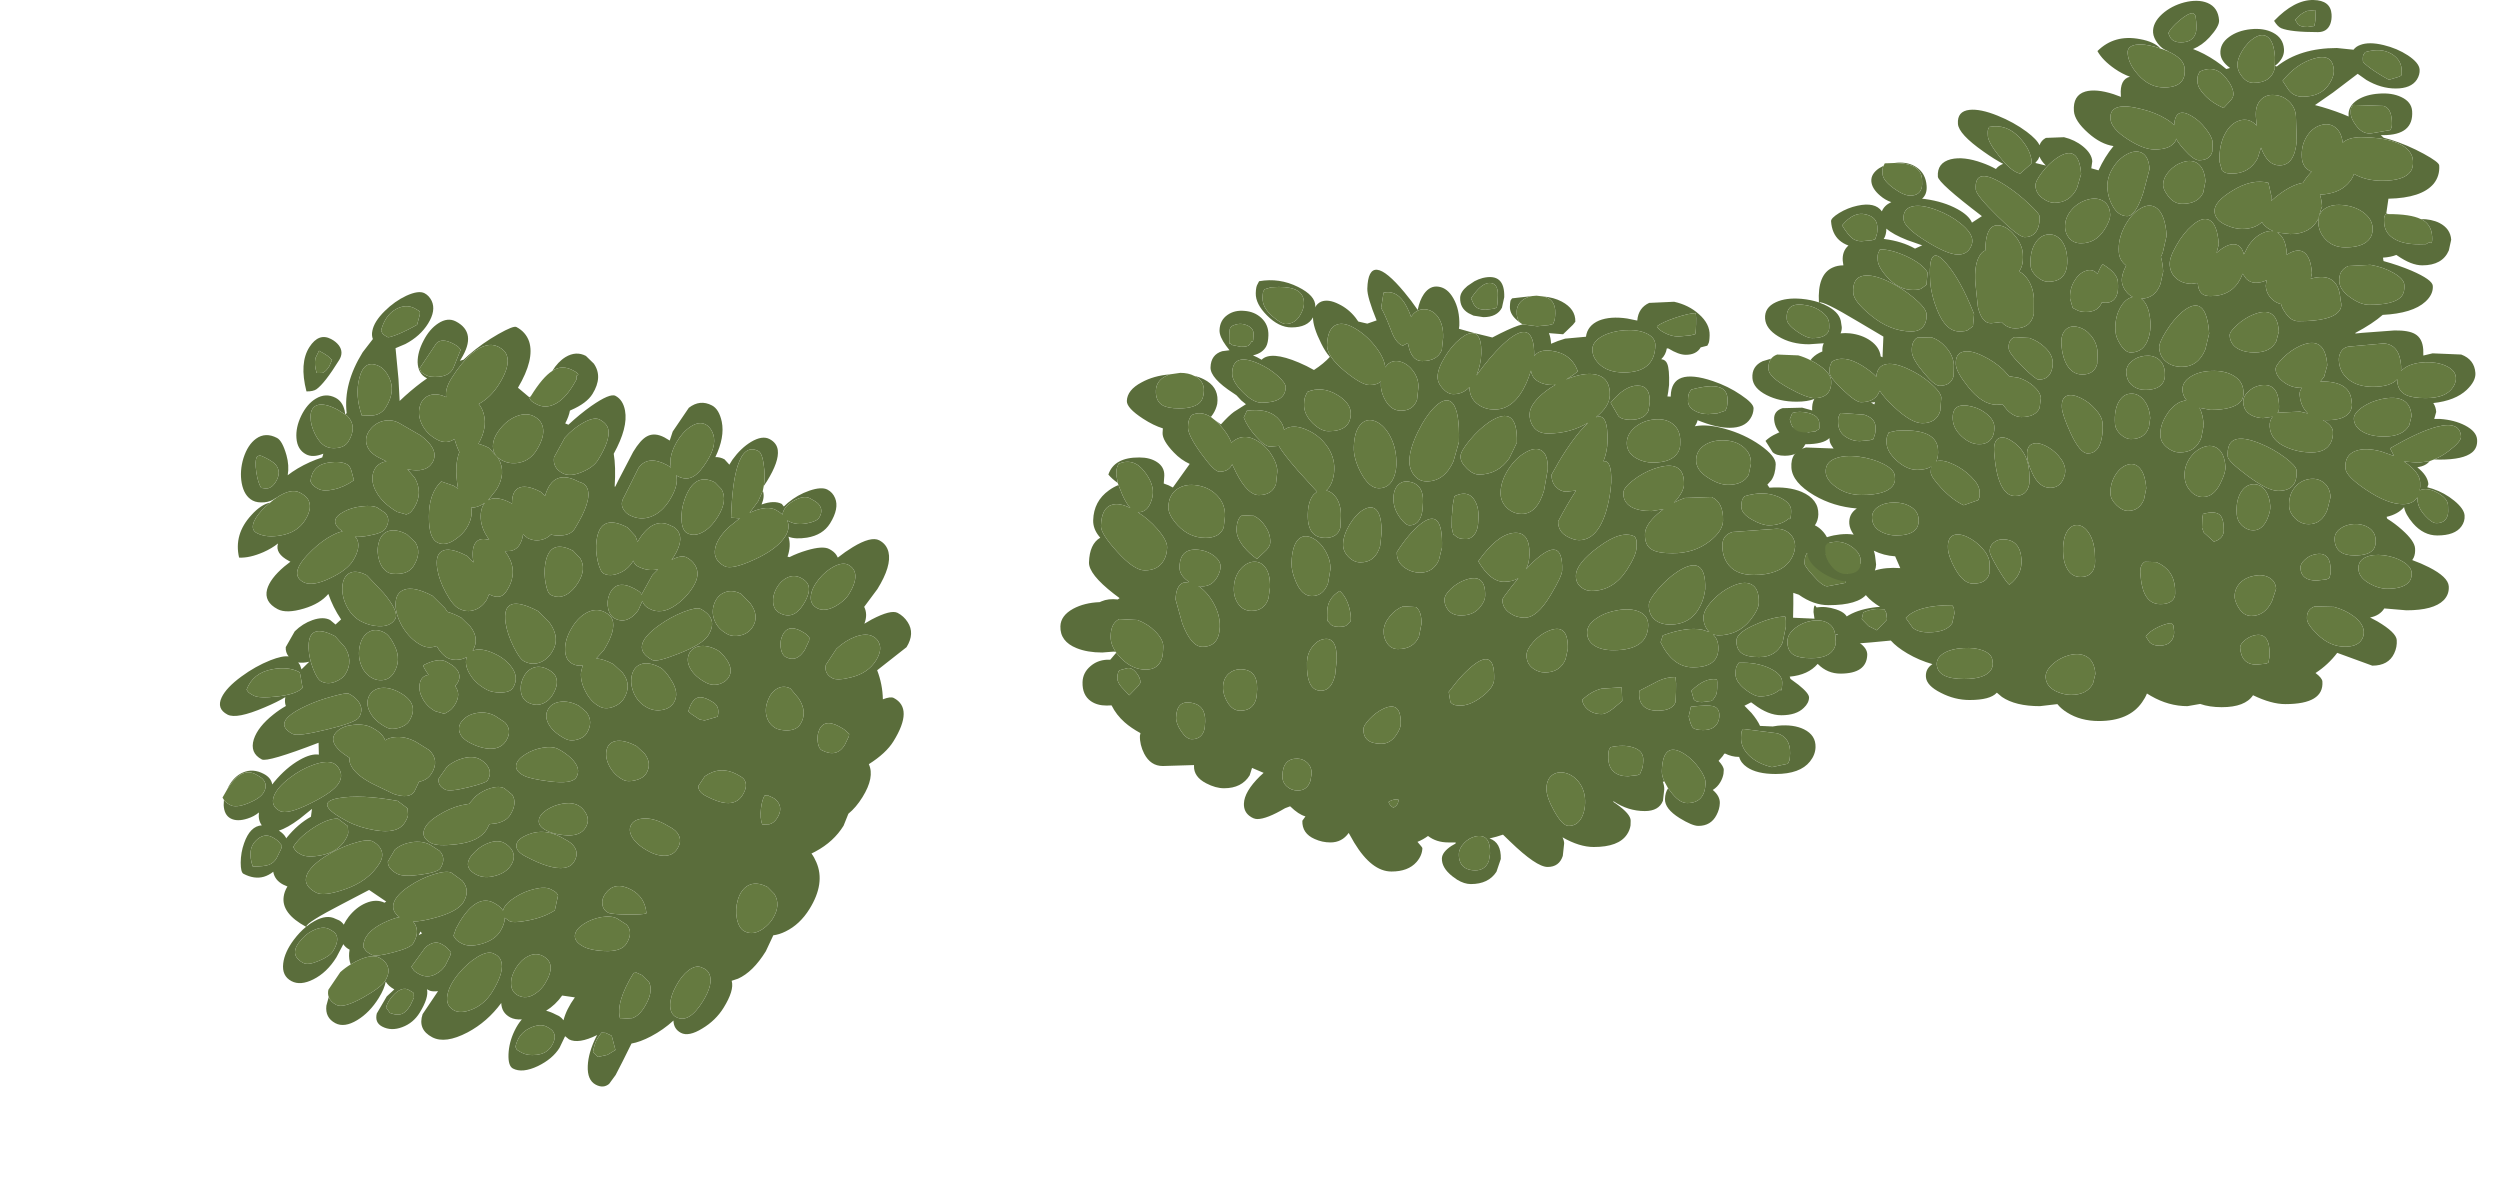 <?xml version="1.0" encoding="UTF-8" standalone="no"?>
<svg xmlns:ffdec="https://www.free-decompiler.com/flash" xmlns:xlink="http://www.w3.org/1999/xlink" ffdec:objectType="frame" height="439.35px" width="928.4px" xmlns="http://www.w3.org/2000/svg">
  <g transform="matrix(1.0, 0.0, 0.0, 1.0, 0.0, 0.0)">
    <use ffdec:characterId="1075" height="161.55" transform="matrix(-1.226, 0.0, -0.041, 1.412, 698.0, 100.2)" width="245.0" xlink:href="#sprite0"/>
    <use ffdec:characterId="1077" height="211.0" transform="matrix(-0.646, 1.043, 1.126, 0.592, 141.5, 85.95)" width="219.1" xlink:href="#sprite1"/>
    <use ffdec:characterId="1077" height="211.0" transform="matrix(-1.226, 0.0, 0.089, 1.269, 909.55, 0.0)" width="219.1" xlink:href="#sprite1"/>
  </g>
  <defs>
    <g id="sprite0" transform="matrix(1.0, 0.0, 0.0, 1.0, 0.0, 0.0)">
      <use ffdec:characterId="1074" height="161.55" transform="matrix(1.0, 0.0, 0.0, 1.0, 0.0, 0.0)" width="245.0" xlink:href="#shape0"/>
    </g>
    <g id="shape0" transform="matrix(1.0, 0.0, 0.0, 1.0, 0.0, 0.0)">
      <path d="M214.1 27.5 Q218.95 27.85 222.55 29.6 226.85 31.6 226.85 34.5 226.85 36.35 221.8 39.15 218.55 40.95 215.7 41.7 L215.75 42.9 Q215.75 44.9 212.15 48.05 209.95 50.0 207.25 51.05 L212.15 57.25 Q213.45 56.6 214.95 56.2 L214.85 54.15 Q214.85 51.85 217.2 50.55 219.35 49.35 222.55 49.35 230.2 49.3 231.8 53.85 230.65 55.0 228.9 56.05 L229.4 53.85 Q229.4 52.1 229.1 51.65 L228.8 51.0 Q224.3 49.35 220.9 53.05 218.15 56.0 218.15 58.65 218.15 60.0 218.8 61.35 219.9 63.75 222.35 63.75 L222.55 63.75 Q219.25 65.5 216.5 68.15 213.35 71.2 213.35 73.05 213.35 74.95 214.25 76.4 215.85 79.05 219.95 79.05 223.2 79.05 228.5 74.1 233.6 69.4 233.6 67.35 233.6 62.6 230.45 61.8 228.2 61.2 224.85 62.65 226.1 61.5 227.35 59.25 L228.65 56.6 Q230.2 57.15 231.5 58.0 236.0 60.85 236.0 65.85 236.0 68.0 234.2 69.95 L233.7 70.45 Q236.9 72.1 236.9 76.95 236.9 80.05 229.1 85.2 L227.3 86.35 227.85 86.7 Q230.7 86.4 232.8 87.2 L233.3 87.4 Q237.95 87.55 241.3 89.15 245.0 90.95 245.0 93.75 245.0 97.75 239.9 99.5 236.6 100.65 232.1 100.65 L228.45 100.4 227.9 100.6 Q229.7 98.5 229.7 96.3 229.7 92.85 227.2 91.85 L221.7 92.1 Q218.55 93.1 216.15 95.15 213.65 97.3 213.65 99.15 213.65 101.35 214.0 102.3 215.05 105.15 218.75 105.15 222.8 105.15 226.3 102.2 L227.85 100.7 229.6 102.55 230.7 102.55 Q233.55 102.7 235.55 104.25 237.8 105.95 237.8 108.45 237.8 111.85 235.1 113.45 233.15 114.6 230.3 114.6 L228.8 114.55 Q227.3 117.05 224.7 119.0 222.7 120.5 219.8 121.85 L219.95 122.55 Q219.95 124.9 218.5 127.25 216.45 130.5 212.75 130.5 L203.3 130.25 203.3 130.5 Q203.3 133.35 199.45 135.05 196.55 136.35 194.0 136.35 188.65 136.35 186.35 132.95 L185.7 131.0 182.15 132.3 183.25 133.2 Q187.85 137.25 187.85 140.4 187.85 142.45 186.1 143.6 184.8 144.45 183.65 144.45 180.8 144.45 175.35 141.6 L173.85 141.1 173.75 141.15 Q171.2 143.25 169.1 143.75 L170.0 144.9 Q170.0 148.25 166.1 149.7 163.8 150.6 161.3 150.6 157.8 150.6 155.85 148.1 L154.1 150.65 Q148.55 158.25 142.55 158.25 137.5 158.25 135.05 155.75 133.4 154.05 133.4 152.1 133.4 151.9 134.95 150.45 133.25 149.85 131.8 148.9 129.2 150.6 125.6 150.6 L123.35 150.6 123.4 150.9 124.6 151.5 Q127.4 153.15 127.4 154.8 127.4 157.25 124.15 159.45 L122.6 160.4 Q120.4 161.55 118.4 161.55 113.05 161.55 110.75 158.3 L109.55 154.95 Q109.55 150.6 113.15 149.55 L111.1 149.1 109.1 148.55 106.9 150.35 Q98.7 157.05 95.3 157.05 91.8 157.05 90.8 154.15 L90.5 150.9 Q90.5 150.2 91.05 149.25 85.85 151.8 81.5 151.8 73.95 151.8 71.55 148.5 70.75 147.45 70.55 146.15 L70.55 144.9 Q70.55 143.15 75.15 140.4 L75.95 139.95 75.95 139.75 Q71.45 142.35 66.35 142.35 62.1 142.35 60.95 139.65 L60.65 136.65 Q60.65 135.65 61.15 134.65 L60.7 134.55 Q61.55 133.05 61.55 131.85 61.55 123.75 54.9 127.3 52.35 128.65 50.3 131.05 48.2 133.45 48.2 135.0 48.2 140.25 53.6 140.25 56.1 140.25 58.95 136.95 L59.5 136.35 Q60.35 137.45 60.35 139.2 60.35 141.75 55.75 144.2 51.85 146.25 50.0 146.25 46.2 146.25 44.6 143.4 43.7 141.85 43.7 140.25 43.7 138.4 45.95 136.8 44.5 136.0 43.7 134.7 43.05 133.7 42.85 132.55 L42.8 131.55 Q42.8 130.65 44.45 129.15 L43.2 127.85 42.85 127.35 42.6 127.2 Q40.45 128.1 38.45 128.1 L38.25 128.1 Q37.7 129.7 35.8 130.8 32.75 132.6 27.05 132.6 19.65 132.6 16.75 129.3 15.2 127.55 15.2 125.55 15.2 122.4 18.85 120.85 22.05 119.5 26.85 119.9 L28.35 120.1 32.2 119.95 Q33.05 118.4 34.9 116.55 L37.1 114.65 35.1 113.75 34.2 114.3 Q29.8 117.15 25.85 117.15 21.3 117.15 19.1 115.2 17.6 113.95 17.6 112.5 17.6 111.4 20.9 109.15 L23.45 107.55 23.45 107.4 23.65 107.0 Q18.05 106.55 15.3 103.65 L15.2 103.7 Q12.25 106.2 8.3 106.2 0.35 106.2 0.35 101.25 0.35 99.5 3.05 97.95 5.6 96.5 9.0 96.0 L10.25 95.85 10.1 95.85 7.8 95.55 7.7 95.25 6.75 94.55 Q6.5 94.25 6.5 92.4 6.5 90.35 10.2 89.3 13.35 88.4 16.1 88.8 L16.55 88.3 Q17.0 88.15 17.0 90.0 L16.65 91.75 23.15 91.5 23.15 90.9 Q23.15 87.8 23.3 84.95 L21.6 85.45 Q17.05 88.2 12.5 88.2 3.55 88.2 0.95 85.2 0.1 84.25 0.0 83.05 L0.05 81.9 Q0.05 79.0 4.2 76.7 7.7 74.8 12.5 74.05 12.65 70.55 15.35 68.4 16.25 67.65 17.35 67.2 16.4 65.95 16.4 64.35 16.4 60.35 21.65 58.4 25.7 56.95 31.45 57.3 L32.1 56.5 30.95 55.35 Q29.75 53.8 29.75 51.15 29.75 49.05 34.65 46.1 39.55 43.2 45.5 41.8 50.85 40.5 54.6 41.15 54.0 40.4 53.8 39.55 48.15 41.55 44.0 41.55 39.55 41.55 37.85 39.15 36.95 37.95 36.95 36.45 36.95 35.15 40.9 32.9 44.85 30.6 49.55 29.25 62.15 25.6 62.15 33.15 L62.15 33.35 63.15 33.3 62.95 32.1 62.75 30.3 Q62.75 26.1 63.5 24.7 64.0 23.65 65.35 23.5 64.0 22.35 63.75 20.65 L63.25 20.7 Q60.1 22.35 57.95 22.35 54.75 22.35 53.5 20.4 L51.5 19.95 51.2 19.4 Q50.9 19.0 50.9 17.25 50.9 14.2 54.35 11.65 57.5 9.25 61.95 8.4 L69.5 8.7 Q72.75 10.0 72.95 13.35 L76.05 12.8 Q81.15 12.15 84.55 13.35 88.0 14.65 88.35 17.6 L94.65 18.1 Q96.85 18.65 98.85 19.45 99.0 17.8 99.6 16.65 L95.3 16.95 92.4 14.45 91.7 13.65 Q91.7 10.3 96.0 8.35 98.4 7.25 101.7 7.0 97.85 7.65 97.85 11.4 97.85 13.15 98.15 13.6 L98.45 14.25 99.75 14.55 103.25 14.85 107.65 14.35 108.9 14.65 Q111.75 15.5 116.7 17.8 L118.3 17.45 122.6 16.55 126.9 15.5 126.8 14.7 Q126.8 10.45 128.85 7.5 130.7 4.8 133.35 4.45 136.0 4.05 137.8 6.35 139.05 8.0 139.55 10.55 141.6 8.05 143.75 5.9 155.0 -5.45 155.0 4.95 155.0 7.15 151.9 13.3 L154.7 14.15 157.45 13.6 158.3 12.6 Q160.5 10.25 163.55 9.0 166.7 7.65 168.8 8.35 170.05 8.8 170.65 9.9 L170.6 9.6 Q170.6 6.8 176.0 4.5 181.75 2.05 187.85 3.0 L188.3 3.8 Q188.75 4.4 188.75 6.15 188.75 8.95 185.15 12.0 181.45 15.15 177.65 15.15 172.75 15.15 171.2 12.5 171.15 15.0 168.5 19.35 167.15 21.6 165.75 22.9 167.5 24.65 170.45 26.35 172.7 25.25 175.05 24.4 183.7 21.25 186.4 23.65 187.65 23.0 189.05 22.5 186.25 21.95 185.15 20.2 184.55 19.2 184.55 17.25 184.55 14.45 186.85 12.65 188.95 11.0 192.0 10.8 195.0 10.55 197.1 11.85 199.4 13.25 199.4 15.9 199.4 17.55 197.3 19.95 L196.2 21.15 198.4 21.4 Q201.8 22.3 201.8 25.65 201.8 28.5 194.65 32.45 L193.7 33.0 192.2 34.35 190.75 35.35 194.3 37.35 Q195.85 38.35 198.15 40.65 L200.0 39.55 198.35 40.9 Q195.85 43.25 194.8 45.45 191.1 42.5 186.2 45.4 183.85 46.75 182.25 49.05 180.65 51.3 180.65 53.1 L180.95 56.35 Q182.0 59.25 186.05 59.25 189.4 59.25 193.05 53.45 L194.4 51.15 Q195.35 53.1 198.2 53.1 199.75 53.1 203.9 48.3 208.1 43.45 208.1 41.4 208.1 39.65 207.65 39.05 L207.2 38.25 Q204.4 37.0 201.25 38.7 L200.65 37.95 Q199.75 36.7 199.45 35.25 L199.4 34.35 Q199.4 30.65 203.7 28.8 205.05 28.2 206.65 27.9 L205.85 28.25 Q203.6 29.55 203.6 31.8 203.6 33.7 204.5 34.7 206.2 36.45 210.95 36.45 214.4 36.45 216.05 35.6 218.15 34.5 218.15 31.8 218.15 29.55 215.9 28.25 215.05 27.8 214.1 27.5 M10.25 95.85 Q10.1 96.45 10.1 97.2 L10.0 97.8 Q9.95 98.7 10.4 99.5 11.8 102.15 17.3 102.15 20.85 102.15 22.55 101.3 24.65 100.25 24.65 97.65 24.65 95.75 22.4 94.2 20.25 92.7 17.4 92.3 14.35 91.9 12.35 93.0 10.65 93.95 10.25 95.85 M172.05 42.1 Q168.5 43.4 166.1 46.05 163.4 49.05 163.4 52.5 163.4 54.15 164.0 55.75 164.6 57.25 165.65 58.0 163.85 58.4 162.55 59.95 161.0 61.9 161.0 64.8 L161.05 67.8 Q161.85 70.5 165.5 70.5 171.05 70.5 171.05 64.2 171.05 60.85 169.5 59.15 L168.45 58.35 174.45 52.8 Q179.4 48.0 180.4 46.3 L183.05 46.5 Q184.6 46.5 187.4 43.85 190.15 41.25 191.3 38.85 L190.4 37.05 Q184.3 36.35 181.15 38.85 179.35 40.3 179.0 42.05 L177.95 41.55 Q175.5 40.75 172.05 42.1 M173.15 35.4 Q173.15 33.65 172.7 33.0 L172.25 32.1 Q167.9 30.5 163.25 32.85 158.9 35.05 158.9 37.95 158.9 42.45 165.5 42.45 167.75 42.45 170.35 40.35 173.15 38.0 173.15 35.4 M181.4 27.85 Q178.85 29.8 178.85 30.9 178.85 34.95 186.05 34.95 188.6 34.95 191.9 32.1 195.2 29.3 195.2 27.15 195.2 21.55 187.05 24.75 183.95 25.95 181.4 27.85 M166.7 19.8 Q166.7 15.25 163.9 14.4 161.55 13.65 157.8 15.7 154.35 17.55 151.65 20.6 149.1 23.5 148.9 25.65 L148.25 24.95 Q146.7 23.6 144.35 24.15 142.1 24.7 140.45 26.55 138.65 28.55 138.65 30.9 L138.95 34.15 Q140.0 37.05 143.75 37.05 146.65 37.05 148.55 34.35 150.05 32.15 150.05 30.15 L150.05 29.35 Q151.2 30.3 153.5 30.3 155.85 30.3 161.05 26.7 166.7 22.75 166.7 19.8 M189.5 18.75 L190.35 19.85 Q190.9 20.25 192.8 20.25 L195.35 19.8 196.1 19.35 Q196.4 20.1 196.4 17.1 196.4 15.35 196.1 15.2 L195.8 14.85 Q193.5 13.75 191.25 14.55 189.05 15.3 189.05 16.95 189.05 18.85 189.3 19.0 L189.5 18.75 M186.35 5.45 L186.05 5.1 184.2 4.6 181.85 4.5 Q178.1 4.5 176.2 5.45 174.05 6.55 174.05 9.0 174.05 10.15 175.0 11.75 176.5 14.25 179.45 14.25 180.7 14.25 183.4 12.3 186.65 9.95 186.65 7.35 186.65 5.6 186.35 5.45 M198.95 75.3 Q197.0 76.65 197.0 78.15 197.0 79.35 197.95 80.85 199.45 83.25 202.4 83.25 L203.55 83.15 Q200.8 84.75 198.85 87.6 196.7 90.75 196.7 93.9 196.7 99.15 201.8 99.15 205.2 99.15 208.1 93.0 L210.35 86.7 Q210.35 83.1 208.2 82.3 L206.4 82.1 206.95 81.75 Q209.45 80.15 209.45 78.15 209.45 72.85 203.25 73.7 200.8 74.05 198.95 75.3 M181.85 83.55 L182.2 86.4 Q183.35 89.7 187.25 89.7 189.75 89.7 191.3 87.9 192.8 86.15 192.8 83.7 192.8 80.85 191.1 78.9 189.5 77.1 187.35 76.8 185.05 76.55 183.55 78.15 181.85 79.95 181.85 83.55 M163.25 93.15 L164.0 92.4 Q164.3 92.7 164.3 89.7 164.3 86.35 160.7 84.45 158.7 85.95 157.7 88.75 156.95 90.95 157.1 92.4 L158.35 93.5 Q158.85 93.9 160.7 93.9 162.5 93.9 163.25 93.15 M169.65 70.45 Q167.3 71.35 165.55 73.7 163.7 76.2 163.7 78.75 L164.3 82.4 Q165.6 85.8 169.1 85.8 172.1 85.8 174.05 82.05 175.55 79.25 175.55 77.1 175.55 72.6 173.7 70.9 172.1 69.5 169.65 70.45 M196.4 67.8 Q197.55 70.5 201.8 70.5 206.65 70.5 210.35 67.2 213.35 64.45 213.35 62.4 213.35 59.1 210.65 57.55 208.25 56.2 204.75 56.7 201.2 57.2 198.8 59.25 196.1 61.55 196.1 64.8 L196.4 67.8 M187.35 64.7 Q185.25 65.6 183.75 67.5 182.15 69.55 182.15 71.7 182.15 72.6 183.25 73.7 L186.05 76.05 Q188.4 74.65 190.1 72.9 192.5 70.45 192.5 68.25 192.5 65.4 190.9 64.55 L187.35 64.7 M122.05 9.7 L122.6 9.1 123.5 7.5 122.6 6.35 Q120.2 3.45 117.95 3.45 115.4 3.5 115.4 6.75 115.4 9.75 115.7 9.9 L116.25 10.2 119.0 10.5 Q121.05 10.5 122.05 9.7 M150.65 10.05 L150.05 6.0 Q145.75 5.2 142.95 9.65 142.05 11.05 141.5 12.35 L140.85 11.6 Q139.3 10.2 137.1 10.4 134.85 10.65 133.3 12.45 131.6 14.5 131.6 17.85 L131.9 21.1 Q133.15 24.0 137.75 24.0 140.5 24.0 141.75 20.85 L142.25 19.25 143.75 19.95 Q145.8 19.35 147.3 16.2 149.55 11.45 150.65 10.05 M174.95 135.9 Q176.45 134.8 176.45 133.05 176.45 128.5 172.05 128.55 170.25 128.6 169.0 129.65 167.6 130.8 167.6 132.55 L167.9 134.4 Q168.8 136.95 171.65 136.95 173.55 136.95 174.95 135.9 M165.5 110.7 Q170.0 110.7 170.0 103.2 170.0 101.0 168.6 99.25 167.3 97.6 165.5 97.2 161.0 96.15 161.0 102.75 L161.35 106.55 Q162.35 110.7 165.5 110.7 M195.2 109.65 Q195.2 107.5 193.6 106.2 192.1 105.05 190.05 105.05 184.85 105.1 184.85 110.25 184.85 112.4 185.2 113.25 186.2 115.95 189.8 115.95 192.1 115.95 193.75 113.7 195.2 111.7 195.2 109.65 M204.2 123.45 Q205.8 123.45 207.5 121.35 209.15 119.3 209.15 117.75 209.15 113.2 204.75 113.85 200.3 114.45 200.3 118.8 200.3 120.5 200.6 121.3 201.45 123.45 204.2 123.45 M227.3 107.4 Q227.3 105.55 226.6 105.3 L224.75 104.85 Q223.15 104.35 221.6 105.95 220.25 107.35 220.25 108.6 L220.9 109.45 223.55 111.9 226.05 109.65 Q227.3 108.35 227.3 107.4 M124.7 4.25 Q126.8 5.8 126.8 7.35 126.8 10.05 124.15 11.4 L122.6 12.05 119.6 12.45 Q115.45 12.45 114.05 9.95 L113.45 7.2 Q113.45 0.75 120.15 2.15 121.45 2.45 122.6 3.0 L124.7 4.25 M151.2 39.9 Q148.55 40.95 146.7 43.9 144.65 47.15 144.65 51.3 144.65 53.05 145.3 54.55 146.55 57.45 149.75 57.45 152.65 57.45 155.3 53.4 157.7 49.7 157.7 46.65 157.7 42.25 155.65 40.5 153.85 38.9 151.2 39.9 M138.45 42.65 Q136.1 38.25 133.35 35.9 130.15 33.25 128.2 35.05 125.9 37.2 125.9 45.3 L127.4 50.4 Q130.0 55.65 135.35 55.65 137.7 55.65 139.3 53.9 140.75 52.25 140.75 50.1 140.75 47.05 138.45 42.65 M122.65 44.8 L122.6 44.75 Q119.85 41.8 116.85 40.0 108.35 35.1 108.35 45.45 L110.5 49.55 Q113.8 53.85 119.6 53.85 121.0 53.85 122.6 52.75 L123.25 52.25 Q125.3 50.6 125.3 49.05 125.3 47.7 122.65 44.8 M130.9 22.9 Q128.95 19.95 126.45 18.15 124.2 16.5 122.6 16.65 L121.95 16.8 Q119.9 17.6 119.9 22.05 119.9 24.75 121.1 27.6 L121.2 27.8 Q117.35 22.95 113.55 19.7 104.1 11.75 103.85 22.7 102.4 20.85 98.65 21.3 92.6 22.0 90.5 26.7 92.05 27.85 94.0 28.85 L92.7 28.4 Q87.65 26.8 84.35 27.7 80.6 28.75 80.6 33.0 80.6 35.95 84.65 38.8 80.9 37.4 80.9 45.3 80.9 47.75 81.95 50.35 79.4 49.95 79.4 55.95 L79.55 57.95 Q79.9 60.75 80.6 63.2 83.0 71.1 88.7 71.1 90.1 71.1 92.05 70.25 95.15 68.9 95.15 66.15 92.55 61.6 90.0 58.05 L92.9 58.35 Q94.7 58.35 96.05 57.15 97.55 55.9 97.55 53.85 93.4 46.8 89.25 42.4 L86.95 40.2 Q92.25 43.05 99.05 43.05 102.45 43.05 103.95 40.65 104.75 39.35 104.75 37.95 104.75 35.5 101.0 32.6 99.2 31.25 97.1 30.2 L97.85 30.3 Q100.55 30.3 102.35 29.4 104.4 28.4 104.7 26.5 105.25 28.2 105.95 29.7 109.35 36.75 115.4 36.75 118.1 36.75 120.2 35.55 121.85 34.65 122.6 33.2 123.15 32.15 123.2 30.85 125.1 32.7 128.0 32.7 129.7 32.7 131.3 31.2 132.95 29.7 132.95 28.05 132.95 25.95 130.9 22.9 M108.5 13.85 Q109.55 12.9 109.55 10.95 109.55 9.05 107.7 7.85 106.5 7.1 105.0 6.9 L111.05 7.5 111.35 7.85 Q111.65 8.0 111.65 9.75 111.65 11.95 108.5 13.85 M80.3 34.95 Q76.1 30.4 72.25 30.45 68.45 30.45 68.45 34.8 L68.75 37.05 Q69.95 39.45 74.15 39.45 76.65 39.45 77.8 38.5 L80.3 34.95 M51.3 46.0 Q48.95 44.75 45.6 44.85 42.15 44.95 39.85 46.5 37.25 48.2 37.25 51.0 L37.85 53.9 Q39.4 56.55 44.0 56.55 46.7 56.55 50.0 54.75 53.9 52.7 53.9 49.95 53.9 47.45 51.3 46.0 M58.85 46.15 Q58.9 47.15 59.45 48.0 61.25 50.7 66.95 50.7 69.7 50.7 72.05 49.55 75.05 48.05 75.05 45.45 75.05 43.05 72.5 41.25 70.2 39.65 66.95 39.35 63.6 39.05 61.4 40.45 58.85 42.05 58.85 45.3 L58.85 46.15 M54.8 37.05 Q56.9 36.05 56.9 34.35 56.9 32.6 56.45 32.15 L56.0 31.5 Q50.35 30.15 47.65 30.85 44.9 31.55 44.9 34.35 44.9 36.1 45.2 36.5 L45.5 37.05 47.85 37.75 50.6 37.95 Q53.0 37.95 54.8 37.05 M64.65 16.55 Q66.7 15.6 66.95 14.85 65.3 13.75 61.25 12.55 57.25 11.4 55.4 11.4 L55.25 11.7 Q55.1 12.4 55.1 14.25 55.1 17.25 55.4 16.95 L56.75 17.25 60.35 17.55 Q62.45 17.55 64.65 16.55 M141.35 88.5 L137.45 88.7 Q135.65 89.85 135.65 93.15 L136.3 96.45 Q137.85 99.75 142.55 99.75 144.6 99.75 145.85 98.25 147.05 96.85 147.05 94.95 147.05 93.0 145.25 91.05 143.6 89.25 141.35 88.5 M136.95 66.95 Q130.1 62.1 130.1 73.05 L130.95 76.4 Q132.6 79.65 136.55 79.65 138.95 79.65 141.05 78.45 143.75 76.95 143.75 74.25 140.35 69.4 136.95 66.95 M150.35 63.1 Q148.55 64.65 148.55 69.4 L148.85 72.65 Q150.15 76.95 154.7 76.95 156.65 76.95 158.35 75.5 160.1 74.0 160.1 72.15 160.1 69.75 158.3 67.0 156.55 64.35 154.35 63.15 151.9 61.85 150.35 63.1 M145.25 60.0 Q145.25 57.65 143.85 56.5 142.6 55.45 140.75 55.7 136.25 56.3 136.25 61.05 136.25 63.2 136.55 64.3 137.4 67.2 140.15 67.2 141.35 67.2 143.15 65.1 145.25 62.7 145.25 60.0 M101.6 97.85 Q99.7 95.95 97.35 95.05 91.1 92.6 91.1 99.75 L91.7 102.45 Q93.3 105.9 97.85 105.9 99.75 105.9 101.45 104.85 103.55 103.55 103.55 101.25 103.55 99.8 101.6 97.85 M116.6 85.8 Q116.6 87.05 117.85 88.5 119.5 90.55 122.6 90.85 L123.8 90.9 Q126.35 90.9 127.75 89.4 128.9 88.2 128.9 86.7 128.9 85.45 127.0 83.85 125.05 82.25 122.75 81.55 L122.6 81.5 Q116.6 79.7 116.6 85.8 M83.05 98.85 Q85.4 97.55 85.4 95.25 85.4 93.2 82.5 91.55 79.85 90.0 76.2 89.5 72.4 88.95 69.85 89.9 66.95 90.95 66.95 93.6 66.95 100.05 77.3 100.05 80.85 100.05 83.05 98.85 M93.5 79.05 Q93.5 80.55 96.75 85.5 100.65 91.5 104.45 91.5 106.9 91.5 108.95 90.3 111.35 88.9 111.35 86.7 111.35 86.4 108.55 83.15 L106.7 81.1 Q108.45 82.05 111.05 82.05 115.15 82.05 119.0 76.65 113.6 69.7 108.6 69.2 103.55 68.7 103.55 75.0 103.55 77.15 104.45 78.75 L102.45 76.9 Q93.5 69.35 93.5 79.05 M87.5 83.55 Q89.3 82.4 89.3 80.4 89.3 77.15 82.65 72.85 75.75 68.3 71.75 70.2 L71.25 71.1 71.15 72.9 Q71.15 75.05 73.85 78.85 77.8 84.45 84.5 84.45 86.1 84.45 87.5 83.55 M119.3 65.1 Q119.3 67.1 119.6 68.1 120.35 70.5 122.6 70.8 L123.2 70.8 Q124.95 70.8 125.8 70.2 126.6 69.6 126.8 69.6 L127.35 67.75 127.4 64.95 127.2 61.8 126.8 59.55 Q124.35 58.5 122.6 59.1 121.55 59.45 120.8 60.4 119.3 62.25 119.3 65.1 M105.8 48.1 Q102.9 46.55 100.95 47.45 98.75 48.5 98.75 52.5 L99.7 58.05 Q101.6 64.2 106.25 64.2 108.8 64.2 110.8 62.6 112.85 60.9 112.85 58.5 112.85 55.5 110.65 52.4 108.6 49.55 105.8 48.1 M84.25 24.65 Q86.3 22.9 86.3 20.85 86.3 18.85 83.3 17.4 80.6 16.15 76.8 15.9 72.9 15.65 70.25 16.65 67.25 17.75 67.25 19.95 67.25 27.0 76.55 27.0 81.5 27.0 84.25 24.65 M20.3 43.65 L20.4 41.85 21.05 40.95 Q23.4 40.95 27.05 42.1 31.2 43.35 33.05 45.0 L30.8 47.95 Q29.65 48.9 27.05 48.9 23.15 48.9 21.35 46.5 20.3 45.05 20.3 43.65 M46.65 114.75 Q44.6 115.2 44.6 117.3 44.6 118.45 45.2 119.35 46.35 121.05 49.4 121.05 51.8 121.05 52.55 120.4 53.2 119.8 53.9 117.45 L53.3 114.9 Q48.25 114.4 46.65 114.75 M45.8 107.7 L45.65 107.7 Q45.5 108.1 45.5 109.95 45.5 111.7 46.1 112.3 L46.7 113.1 47.25 113.4 50.0 113.7 Q51.95 113.7 52.55 112.9 L53.3 110.7 Q49.4 107.25 45.8 107.7 M76.85 115.4 Q78.9 116.85 80.3 116.85 82.75 116.85 84.5 115.65 86.05 114.55 86.3 113.1 83.6 110.8 80.5 110.15 L74.45 109.8 74.15 113.4 76.85 115.4 M69.05 110.7 L63.35 108.1 Q60.9 107.1 58.25 107.1 L58.0 108.7 57.95 111.15 58.0 113.7 Q58.9 115.95 63.35 115.95 66.6 115.95 68.05 114.4 69.3 113.05 69.05 110.7 M50.0 84.0 L50.15 84.95 Q50.45 86.7 51.25 88.2 53.85 93.3 60.35 93.3 63.1 93.3 64.9 92.1 66.95 90.7 66.95 88.05 66.95 86.75 64.3 84.0 61.55 81.1 58.5 79.35 50.0 74.5 50.0 84.0 M75.65 58.65 Q75.65 57.3 72.8 55.35 69.95 53.35 66.5 52.3 57.35 49.55 57.35 56.55 57.35 58.0 59.15 60.15 L60.25 61.25 Q58.7 60.5 57.0 60.0 L48.9 59.75 Q45.2 61.15 45.2 66.0 45.2 68.7 49.1 71.4 53.65 74.55 60.2 74.55 64.8 74.55 66.65 73.5 68.75 72.4 68.75 69.45 68.75 67.05 65.05 64.15 L63.35 62.95 66.95 63.45 Q71.05 63.45 73.25 62.3 75.65 61.05 75.65 58.65 M33.65 87.6 Q33.65 89.35 36.05 92.1 39.65 96.15 45.8 96.15 L47.25 95.9 Q45.5 97.2 45.5 99.75 45.5 104.55 53.0 104.55 59.15 104.55 63.05 97.95 L62.45 96.15 Q55.25 93.85 50.6 94.65 L48.4 95.25 49.1 94.55 Q50.3 93.1 50.3 91.35 50.3 89.45 47.7 86.95 45.2 84.55 42.0 83.25 38.45 81.8 36.25 82.65 33.65 83.65 33.65 87.6 M25.25 93.9 L26.1 98.05 Q27.95 101.85 33.05 101.85 36.0 101.85 37.55 101.25 40.1 100.25 40.1 97.5 40.1 95.4 34.4 93.25 29.15 91.2 25.55 91.2 L25.4 91.45 Q25.25 92.05 25.25 93.9 M19.85 75.1 L19.55 74.55 9.45 75.25 Q7.1 76.0 7.1 79.65 7.1 81.4 7.4 81.8 L7.7 82.35 13.1 83.25 Q14.6 83.15 17.45 80.4 20.15 77.9 20.15 77.25 20.15 75.5 19.85 75.1 M28.85 68.1 Q26.65 68.1 25.0 69.3 23.15 70.7 23.15 72.9 L23.35 74.1 Q23.75 75.5 24.7 76.65 27.75 80.25 35.45 80.25 41.25 80.25 43.7 76.95 45.2 74.95 45.2 72.3 45.2 69.75 42.25 68.95 L28.85 68.1 M39.35 60.1 L38.9 59.55 Q33.15 58.0 28.65 59.7 24.65 61.2 24.65 63.45 24.65 65.35 24.95 65.55 25.1 65.65 25.25 65.4 27.65 67.2 31.25 67.2 33.35 67.2 36.35 65.75 39.8 64.1 39.8 62.25 39.8 60.5 39.35 60.1 M112.85 153.6 L113.15 155.45 Q114.15 157.95 117.2 157.95 119.25 157.95 120.55 157.15 122.3 156.0 122.3 153.6 122.3 152.15 120.8 150.75 119.4 149.45 117.6 149.05 112.85 148.05 112.85 153.6 M85.1 143.4 Q86.3 146.25 89.3 146.25 91.15 146.25 93.8 142.35 96.35 138.6 96.35 136.35 96.35 133.85 94.5 132.75 92.8 131.8 90.45 132.4 88.0 133.05 86.35 135.0 84.5 137.2 84.5 140.25 84.5 142.0 85.1 143.4 M144.05 139.95 Q143.1 139.4 142.1 139.3 L141.05 139.35 Q141.05 140.85 142.55 141.45 143.75 140.85 144.05 139.95 M122.6 114.6 L123.2 114.6 Q125.0 114.6 125.6 114.15 L126.2 113.7 126.8 111.0 Q124.6 108.35 122.6 106.45 120.6 104.6 118.85 103.5 113.15 100.0 113.15 107.7 113.15 109.85 116.6 112.2 119.7 114.35 122.6 114.6 M152.3 120.75 Q152.3 119.8 150.55 118.15 148.75 116.45 146.7 115.55 141.05 113.05 141.05 119.55 141.05 120.6 142.25 122.25 144.0 124.65 146.75 124.65 152.3 124.65 152.3 120.75 M37.55 121.1 L37.25 120.75 26.85 121.9 Q22.85 123.05 22.85 127.2 22.85 128.95 23.15 129.35 L23.45 129.9 28.25 130.8 Q32.6 129.9 35.25 127.75 37.85 125.6 37.85 123.0 37.85 121.25 37.55 121.1 M40.1 106.2 Q40.1 104.45 39.65 104.0 L39.2 103.35 Q33.8 103.15 29.75 104.8 25.85 106.4 25.85 108.6 25.85 110.5 26.15 110.65 L26.45 110.4 Q28.85 112.2 32.45 112.2 34.2 112.2 36.95 110.4 40.1 108.3 40.1 106.2 M77.6 126.0 L77.3 125.55 Q73.35 124.8 70.5 125.6 67.25 126.45 67.25 129.0 67.25 130.75 67.7 131.6 L68.15 132.6 68.85 132.9 71.75 133.2 Q74.5 133.2 76.05 132.05 77.9 130.7 77.9 127.95 77.9 126.2 77.6 126.0" fill="#5a6d3b" fill-rule="evenodd" stroke="none"/>
      <path d="M214.1 27.5 Q215.05 27.8 215.9 28.25 218.15 29.55 218.15 31.8 218.15 34.5 216.05 35.6 214.4 36.45 210.95 36.45 206.2 36.45 204.5 34.7 203.6 33.7 203.6 31.8 203.6 29.55 205.85 28.25 L206.65 27.9 Q208.45 27.1 210.9 27.1 L214.1 27.5 M201.25 38.7 Q204.4 37.0 207.2 38.25 L207.65 39.05 Q208.1 39.65 208.1 41.4 208.1 43.45 203.9 48.3 199.75 53.1 198.2 53.1 195.35 53.1 194.4 51.15 L193.05 53.45 Q189.4 59.25 186.05 59.25 182.0 59.25 180.95 56.35 L180.65 53.1 Q180.65 51.3 182.25 49.05 183.85 46.75 186.2 45.4 191.1 42.5 194.8 45.45 195.85 43.25 198.35 40.9 L200.0 39.55 201.25 38.7 M107.65 14.35 L103.25 14.85 99.75 14.55 98.45 14.25 98.15 13.6 Q97.85 13.15 97.85 11.4 97.85 7.65 101.7 7.0 L103.7 6.8 105.0 6.9 Q106.5 7.1 107.7 7.85 109.55 9.05 109.55 10.95 109.55 12.9 108.5 13.85 L107.75 14.3 107.65 14.35 M10.25 95.85 Q10.65 93.95 12.35 93.0 14.35 91.9 17.4 92.3 20.25 92.7 22.4 94.2 24.65 95.75 24.65 97.65 24.65 100.25 22.55 101.3 20.85 102.15 17.3 102.15 11.8 102.15 10.4 99.5 9.95 98.7 10.0 97.8 L10.1 97.2 Q10.1 96.45 10.25 95.85 M59.5 136.35 L58.95 136.95 Q56.1 140.25 53.6 140.25 48.2 140.25 48.2 135.0 48.2 133.45 50.3 131.05 52.35 128.65 54.9 127.3 61.55 123.75 61.55 131.85 61.55 133.05 60.7 134.55 L59.5 136.35 M227.85 100.7 L226.3 102.2 Q222.8 105.15 218.75 105.15 215.05 105.15 214.0 102.3 213.65 101.35 213.65 99.15 213.65 97.3 216.15 95.15 218.55 93.1 221.7 92.1 L227.2 91.85 Q229.7 92.85 229.7 96.3 229.7 98.5 227.9 100.6 L227.85 100.7 M228.65 56.6 L227.35 59.25 Q226.1 61.5 224.85 62.65 228.2 61.2 230.45 61.8 233.6 62.6 233.6 67.35 233.6 69.4 228.5 74.1 223.2 79.05 219.95 79.05 215.85 79.05 214.25 76.4 213.35 74.95 213.35 73.05 213.35 71.2 216.5 68.15 219.25 65.5 222.55 63.75 L222.35 63.75 Q219.9 63.75 218.8 61.35 218.15 60.0 218.15 58.65 218.15 56.0 220.9 53.05 224.3 49.35 228.8 51.0 L229.1 51.65 Q229.4 52.1 229.4 53.85 L228.9 56.05 228.65 56.6 M186.35 5.45 Q186.65 5.6 186.65 7.35 186.65 9.95 183.4 12.3 180.7 14.25 179.45 14.25 176.5 14.25 175.0 11.75 174.05 10.15 174.05 9.0 174.05 6.55 176.2 5.45 178.1 4.5 181.85 4.5 L184.2 4.6 186.05 5.1 186.35 5.45 M189.5 18.75 L189.3 19.0 Q189.05 18.85 189.05 16.95 189.05 15.3 191.25 14.55 193.5 13.75 195.8 14.85 L196.1 15.2 Q196.4 15.35 196.4 17.1 196.4 20.1 196.1 19.35 L195.35 19.8 192.8 20.25 Q190.9 20.25 190.35 19.85 L189.5 18.75 M166.7 19.8 Q166.7 22.75 161.05 26.7 155.85 30.3 153.5 30.3 151.2 30.3 150.05 29.35 L150.05 30.15 Q150.05 32.15 148.55 34.35 146.65 37.05 143.75 37.05 140.0 37.05 138.95 34.15 L138.65 30.9 Q138.65 28.55 140.45 26.55 142.1 24.7 144.35 24.15 146.7 23.6 148.25 24.95 L148.9 25.65 Q149.1 23.5 151.65 20.6 154.35 17.55 157.8 15.7 161.55 13.65 163.9 14.4 166.7 15.25 166.7 19.8 M181.4 27.85 Q183.95 25.95 187.05 24.75 195.2 21.55 195.2 27.15 195.2 29.3 191.9 32.1 188.6 34.95 186.05 34.95 178.85 34.95 178.85 30.9 178.85 29.8 181.4 27.85 M173.15 35.4 Q173.15 38.0 170.35 40.35 167.75 42.45 165.5 42.45 158.9 42.45 158.9 37.95 158.9 35.05 163.25 32.85 167.9 30.5 172.25 32.1 L172.7 33.0 Q173.15 33.65 173.15 35.4 M172.05 42.1 Q175.5 40.75 177.95 41.55 L179.0 42.05 Q179.35 40.3 181.15 38.85 184.3 36.35 190.4 37.05 L191.3 38.85 Q190.15 41.25 187.4 43.85 184.6 46.5 183.05 46.5 L180.4 46.3 Q179.4 48.0 174.45 52.8 L168.45 58.35 169.5 59.15 Q171.05 60.85 171.05 64.2 171.05 70.5 165.5 70.5 161.85 70.5 161.05 67.8 L161.0 64.8 Q161.0 61.9 162.55 59.95 163.85 58.4 165.65 58.0 164.6 57.25 164.0 55.75 163.4 54.15 163.4 52.5 163.4 49.05 166.1 46.05 168.5 43.4 172.05 42.1 M187.35 64.7 L190.9 64.55 Q192.5 65.4 192.5 68.25 192.5 70.45 190.1 72.9 188.4 74.65 186.05 76.05 L183.25 73.7 Q182.15 72.6 182.15 71.7 182.15 69.55 183.75 67.5 185.25 65.6 187.35 64.7 M196.4 67.8 L196.1 64.8 Q196.1 61.55 198.8 59.25 201.2 57.2 204.75 56.7 208.25 56.2 210.65 57.55 213.35 59.1 213.35 62.4 213.35 64.45 210.35 67.2 206.65 70.5 201.8 70.5 197.55 70.5 196.4 67.8 M169.65 70.45 Q172.1 69.5 173.7 70.9 175.55 72.6 175.55 77.1 175.55 79.25 174.05 82.05 172.1 85.8 169.1 85.8 165.6 85.8 164.3 82.4 L163.7 78.75 Q163.7 76.2 165.55 73.7 167.3 71.35 169.65 70.45 M163.25 93.15 Q162.5 93.9 160.7 93.9 158.85 93.9 158.35 93.5 L157.1 92.4 Q156.95 90.95 157.7 88.75 158.7 85.95 160.7 84.45 164.3 86.35 164.3 89.7 164.3 92.7 164.0 92.4 L163.25 93.15 M181.85 83.55 Q181.85 79.95 183.55 78.15 185.05 76.55 187.35 76.8 189.5 77.1 191.1 78.9 192.8 80.85 192.8 83.7 192.8 86.15 191.3 87.9 189.75 89.7 187.25 89.7 183.35 89.7 182.2 86.4 L181.85 83.55 M198.95 75.3 Q200.8 74.05 203.25 73.7 209.45 72.85 209.45 78.15 209.45 80.15 206.95 81.75 L206.4 82.1 208.2 82.3 Q210.35 83.1 210.35 86.7 L208.1 93.0 Q205.2 99.15 201.8 99.15 196.7 99.15 196.7 93.9 196.7 90.75 198.85 87.6 200.8 84.75 203.55 83.15 L202.4 83.25 Q199.45 83.25 197.95 80.85 197.0 79.35 197.0 78.15 197.0 76.65 198.95 75.3 M227.3 107.4 Q227.3 108.35 226.05 109.65 L223.55 111.9 220.9 109.45 220.25 108.6 Q220.25 107.35 221.6 105.95 223.15 104.35 224.75 104.85 L226.6 105.3 Q227.3 105.55 227.3 107.4 M204.2 123.45 Q201.45 123.45 200.6 121.3 200.3 120.5 200.3 118.8 200.3 114.45 204.75 113.85 209.15 113.2 209.15 117.75 209.15 119.3 207.5 121.35 205.8 123.45 204.2 123.45 M195.2 109.65 Q195.2 111.7 193.75 113.7 192.1 115.95 189.8 115.95 186.2 115.95 185.2 113.25 184.85 112.4 184.85 110.25 184.85 105.1 190.05 105.05 192.1 105.05 193.6 106.2 195.2 107.5 195.2 109.65 M165.5 110.7 Q162.35 110.7 161.35 106.55 L161.0 102.75 Q161.0 96.15 165.5 97.2 167.3 97.6 168.6 99.25 170.0 101.0 170.0 103.2 170.0 110.7 165.5 110.7 M174.95 135.9 Q173.55 136.95 171.65 136.95 168.8 136.95 167.9 134.4 L167.6 132.55 Q167.6 130.8 169.0 129.65 170.25 128.6 172.05 128.55 176.45 128.5 176.45 133.05 176.45 134.8 174.95 135.9 M150.65 10.05 Q149.55 11.45 147.3 16.2 145.8 19.35 143.75 19.95 L142.25 19.25 141.75 20.85 Q140.5 24.0 137.75 24.0 133.15 24.0 131.9 21.1 L131.6 17.85 Q131.6 14.5 133.3 12.45 134.85 10.65 137.1 10.4 139.3 10.2 140.85 11.6 L141.5 12.35 Q142.05 11.05 142.95 9.65 145.75 5.2 150.05 6.0 L150.65 10.05 M122.05 9.7 Q121.05 10.5 119.0 10.5 L116.25 10.2 115.7 9.9 Q115.4 9.75 115.4 6.75 115.4 3.5 117.95 3.45 120.2 3.45 122.6 6.35 L123.5 7.5 122.6 9.1 122.05 9.7 M130.9 22.9 Q132.95 25.95 132.95 28.05 132.95 29.7 131.3 31.2 129.7 32.7 128.0 32.7 125.1 32.7 123.2 30.85 123.15 32.15 122.6 33.2 121.85 34.65 120.2 35.55 118.1 36.75 115.4 36.75 109.35 36.75 105.95 29.7 105.25 28.2 104.7 26.5 104.4 28.4 102.35 29.4 100.55 30.3 97.85 30.3 L97.1 30.2 Q99.2 31.25 101.0 32.6 104.75 35.5 104.75 37.95 104.75 39.35 103.95 40.65 102.45 43.05 99.05 43.05 92.25 43.05 86.95 40.2 L89.25 42.4 Q93.4 46.8 97.55 53.85 97.55 55.9 96.05 57.15 94.7 58.35 92.9 58.35 L90.0 58.05 Q92.55 61.6 95.15 66.15 95.15 68.9 92.05 70.25 90.1 71.1 88.7 71.1 83.0 71.1 80.6 63.2 79.9 60.75 79.55 57.95 L79.4 55.95 Q79.4 49.95 81.95 50.35 80.9 47.75 80.9 45.3 80.9 37.4 84.65 38.8 80.6 35.95 80.6 33.0 80.6 28.75 84.35 27.7 87.65 26.8 92.7 28.4 L94.0 28.85 Q92.05 27.85 90.5 26.7 92.6 22.0 98.65 21.3 102.4 20.85 103.85 22.7 104.1 11.75 113.55 19.7 117.35 22.95 121.2 27.8 L121.1 27.6 Q119.9 24.75 119.9 22.05 119.9 17.6 121.95 16.8 L122.6 16.65 Q124.2 16.5 126.45 18.15 128.95 19.95 130.9 22.9 M122.65 44.8 Q125.3 47.7 125.3 49.05 125.3 50.6 123.25 52.25 L122.6 52.75 Q121.0 53.85 119.6 53.85 113.8 53.85 110.5 49.55 L108.35 45.45 Q108.35 35.1 116.85 40.0 119.85 41.8 122.6 44.75 L122.65 44.8 M138.45 42.65 Q140.75 47.05 140.75 50.1 140.75 52.25 139.3 53.9 137.7 55.65 135.35 55.65 130.0 55.65 127.4 50.4 L125.9 45.3 Q125.9 37.2 128.2 35.05 130.15 33.25 133.35 35.9 136.1 38.25 138.45 42.65 M151.2 39.9 Q153.85 38.9 155.65 40.5 157.7 42.25 157.7 46.65 157.7 49.7 155.3 53.4 152.65 57.45 149.75 57.45 146.55 57.45 145.3 54.55 144.65 53.05 144.65 51.3 144.65 47.15 146.7 43.9 148.55 40.95 151.2 39.9 M84.25 24.65 Q81.5 27.0 76.55 27.0 67.25 27.0 67.25 19.95 67.25 17.75 70.25 16.65 72.9 15.65 76.8 15.9 80.6 16.15 83.3 17.4 86.3 18.85 86.3 20.85 86.3 22.9 84.25 24.65 M105.8 48.1 Q108.6 49.55 110.65 52.4 112.85 55.5 112.85 58.5 112.85 60.9 110.8 62.6 108.8 64.2 106.25 64.2 101.6 64.2 99.7 58.05 L98.75 52.5 Q98.75 48.5 100.95 47.45 102.9 46.55 105.8 48.1 M119.3 65.1 Q119.3 62.25 120.8 60.4 121.55 59.45 122.6 59.1 124.35 58.5 126.8 59.55 L127.2 61.8 127.4 64.95 127.35 67.75 126.8 69.6 Q126.6 69.6 125.8 70.2 124.95 70.8 123.2 70.8 L122.6 70.8 Q120.35 70.5 119.6 68.1 119.3 67.1 119.3 65.1 M87.5 83.55 Q86.1 84.45 84.5 84.45 77.8 84.45 73.85 78.85 71.15 75.05 71.15 72.9 L71.25 71.1 71.75 70.2 Q75.75 68.3 82.65 72.85 89.3 77.15 89.3 80.4 89.3 82.4 87.5 83.55 M93.5 79.05 Q93.5 69.35 102.45 76.9 L104.45 78.75 Q103.55 77.15 103.55 75.0 103.55 68.7 108.6 69.2 113.6 69.7 119.0 76.65 115.15 82.05 111.05 82.05 108.45 82.05 106.7 81.1 L108.55 83.15 Q111.35 86.4 111.35 86.7 111.35 88.9 108.95 90.3 106.9 91.5 104.45 91.5 100.65 91.5 96.75 85.5 93.5 80.55 93.5 79.05 M83.05 98.85 Q80.85 100.05 77.3 100.05 66.95 100.05 66.95 93.6 66.95 90.95 69.85 89.9 72.4 88.95 76.2 89.5 79.85 90.0 82.5 91.55 85.4 93.2 85.4 95.25 85.4 97.55 83.05 98.85 M116.6 85.8 Q116.6 79.7 122.6 81.5 L122.75 81.55 Q125.05 82.25 127.0 83.85 128.9 85.45 128.9 86.7 128.9 88.2 127.75 89.4 126.35 90.9 123.8 90.9 L122.6 90.85 Q119.5 90.55 117.85 88.5 116.6 87.05 116.6 85.8 M101.6 97.85 Q103.55 99.8 103.55 101.25 103.55 103.55 101.45 104.85 99.75 105.9 97.85 105.9 93.3 105.9 91.7 102.45 L91.1 99.75 Q91.1 92.6 97.35 95.05 99.7 95.95 101.6 97.85 M145.25 60.0 Q145.25 62.7 143.15 65.1 141.35 67.2 140.15 67.2 137.4 67.2 136.55 64.3 136.25 63.2 136.25 61.05 136.25 56.3 140.75 55.7 142.6 55.45 143.85 56.5 145.25 57.65 145.25 60.0 M150.35 63.1 Q151.9 61.85 154.35 63.15 156.55 64.35 158.3 67.0 160.1 69.75 160.1 72.15 160.1 74.0 158.35 75.5 156.65 76.95 154.7 76.95 150.15 76.95 148.85 72.65 L148.55 69.4 Q148.55 64.65 150.35 63.1 M136.95 66.95 Q140.35 69.4 143.75 74.25 143.75 76.95 141.05 78.45 138.95 79.65 136.55 79.65 132.6 79.65 130.95 76.4 L130.1 73.05 Q130.1 62.1 136.95 66.95 M141.35 88.5 Q143.6 89.25 145.25 91.05 147.05 93.0 147.05 94.95 147.05 96.85 145.85 98.25 144.6 99.75 142.55 99.75 137.85 99.75 136.3 96.45 L135.65 93.15 Q135.65 89.85 137.45 88.7 L141.35 88.5 M64.65 16.55 Q62.45 17.55 60.35 17.55 L56.75 17.25 55.4 16.95 Q55.1 17.25 55.1 14.25 55.1 12.4 55.25 11.7 L55.4 11.4 Q57.25 11.4 61.25 12.55 65.3 13.75 66.95 14.85 66.7 15.6 64.65 16.55 M54.8 37.05 Q53.0 37.95 50.6 37.95 L47.85 37.75 45.5 37.05 45.2 36.5 Q44.9 36.1 44.9 34.35 44.9 31.55 47.65 30.85 50.35 30.15 56.0 31.5 L56.45 32.15 Q56.9 32.6 56.9 34.35 56.9 36.05 54.8 37.05 M58.85 46.15 L58.85 45.3 Q58.85 42.05 61.4 40.45 63.6 39.05 66.95 39.35 70.2 39.65 72.5 41.25 75.05 43.05 75.05 45.45 75.05 48.05 72.05 49.55 69.7 50.7 66.95 50.7 61.25 50.7 59.45 48.0 58.9 47.15 58.85 46.15 M51.3 46.0 Q53.9 47.45 53.9 49.95 53.9 52.7 50.0 54.75 46.7 56.55 44.0 56.55 39.4 56.55 37.85 53.9 L37.25 51.0 Q37.25 48.2 39.85 46.5 42.15 44.95 45.6 44.85 48.95 44.75 51.3 46.0 M80.3 34.95 L77.8 38.5 Q76.65 39.45 74.15 39.45 69.95 39.45 68.75 37.05 L68.45 34.8 Q68.45 30.45 72.25 30.45 76.1 30.4 80.3 34.95 M39.35 60.1 Q39.8 60.5 39.8 62.25 39.8 64.1 36.35 65.75 33.35 67.2 31.25 67.2 27.65 67.2 25.25 65.4 25.1 65.65 24.95 65.55 24.65 65.35 24.65 63.45 24.65 61.2 28.65 59.7 33.15 58.0 38.9 59.55 L39.35 60.1 M28.85 68.1 L42.25 68.95 Q45.2 69.75 45.2 72.3 45.2 74.95 43.7 76.95 41.25 80.25 35.45 80.25 27.75 80.25 24.7 76.65 23.75 75.5 23.35 74.1 L23.15 72.9 Q23.15 70.7 25.0 69.3 26.65 68.1 28.85 68.1 M19.85 75.1 Q20.15 75.5 20.15 77.25 20.15 77.9 17.45 80.4 14.6 83.15 13.1 83.25 L7.7 82.35 7.4 81.8 Q7.1 81.4 7.1 79.65 7.1 76.0 9.45 75.25 L19.55 74.55 19.85 75.1 M25.25 93.9 Q25.25 92.05 25.4 91.45 L25.55 91.2 Q29.15 91.2 34.4 93.25 40.1 95.4 40.1 97.5 40.1 100.25 37.55 101.25 36.0 101.85 33.05 101.85 27.95 101.85 26.1 98.05 L25.25 93.9 M33.65 87.6 Q33.65 83.65 36.25 82.65 38.45 81.8 42.0 83.25 45.2 84.55 47.7 86.95 50.3 89.45 50.3 91.35 50.3 93.1 49.1 94.55 L48.4 95.25 50.6 94.65 Q55.25 93.85 62.45 96.15 L63.05 97.95 Q59.15 104.55 53.0 104.55 45.5 104.55 45.5 99.75 45.5 97.2 47.25 95.9 L45.8 96.15 Q39.65 96.15 36.05 92.1 33.65 89.35 33.65 87.6 M75.65 58.65 Q75.65 61.05 73.25 62.3 71.05 63.45 66.95 63.45 L63.35 62.95 65.05 64.15 Q68.75 67.05 68.75 69.45 68.75 72.4 66.65 73.5 64.8 74.55 60.2 74.55 53.65 74.55 49.1 71.4 45.2 68.7 45.2 66.0 45.2 61.15 48.9 59.75 L57.0 60.0 Q58.7 60.5 60.25 61.25 L59.15 60.15 Q57.35 58.0 57.35 56.55 57.35 49.55 66.5 52.3 69.95 53.35 72.8 55.35 75.65 57.3 75.65 58.65 M50.0 84.0 Q50.0 74.5 58.5 79.35 61.55 81.1 64.3 84.0 66.95 86.75 66.95 88.05 66.95 90.7 64.9 92.1 63.1 93.3 60.35 93.3 53.85 93.3 51.25 88.2 50.45 86.7 50.15 84.95 L50.0 84.0 M69.05 110.7 Q69.3 113.05 68.05 114.4 66.6 115.95 63.35 115.95 58.9 115.95 58.0 113.7 L57.95 111.15 58.0 108.7 58.25 107.1 Q60.9 107.1 63.35 108.1 L69.05 110.7 M76.85 115.4 L74.15 113.4 74.45 109.8 80.5 110.15 Q83.6 110.8 86.3 113.1 86.05 114.55 84.5 115.65 82.75 116.85 80.3 116.85 78.9 116.85 76.85 115.4 M45.8 107.7 Q49.4 107.25 53.3 110.7 L52.55 112.9 Q51.95 113.7 50.0 113.7 L47.25 113.4 46.7 113.1 46.1 112.3 Q45.5 111.7 45.5 109.95 45.5 108.1 45.65 107.7 L45.8 107.7 M46.65 114.75 Q48.25 114.4 53.3 114.9 L53.9 117.45 Q53.2 119.8 52.55 120.4 51.8 121.05 49.4 121.05 46.35 121.05 45.2 119.35 44.6 118.45 44.6 117.3 44.6 115.2 46.65 114.75 M77.6 126.0 Q77.9 126.2 77.9 127.95 77.9 130.7 76.05 132.05 74.5 133.2 71.75 133.2 L68.85 132.9 68.15 132.6 67.7 131.6 Q67.25 130.75 67.25 129.0 67.25 126.45 70.5 125.6 73.35 124.8 77.3 125.55 L77.6 126.0 M40.1 106.2 Q40.1 108.3 36.95 110.4 34.2 112.2 32.45 112.2 28.85 112.2 26.45 110.4 L26.15 110.65 Q25.85 110.5 25.85 108.6 25.85 106.4 29.75 104.8 33.8 103.15 39.2 103.35 L39.65 104.0 Q40.1 104.45 40.1 106.2 M37.55 121.1 Q37.85 121.25 37.85 123.0 37.85 125.6 35.25 127.75 32.6 129.9 28.25 130.8 L23.45 129.9 23.15 129.35 Q22.85 128.95 22.85 127.2 22.85 123.05 26.85 121.9 L37.25 120.75 37.55 121.1 M152.3 120.75 Q152.3 124.65 146.75 124.65 144.0 124.65 142.25 122.25 141.05 120.6 141.05 119.55 141.05 113.05 146.7 115.55 148.75 116.45 150.55 118.15 152.3 119.8 152.3 120.75 M122.6 114.6 Q119.7 114.35 116.6 112.2 113.15 109.85 113.15 107.7 113.15 100.0 118.85 103.5 120.6 104.6 122.6 106.45 124.6 108.35 126.8 111.0 L126.2 113.7 125.6 114.15 Q125.0 114.6 123.2 114.6 L122.6 114.6 M144.05 139.95 Q143.75 140.85 142.55 141.45 141.05 140.85 141.05 139.35 L142.1 139.3 Q143.1 139.4 144.05 139.95 M85.1 143.4 Q84.5 142.0 84.5 140.25 84.5 137.2 86.35 135.0 88.0 133.05 90.45 132.4 92.8 131.8 94.5 132.75 96.35 133.85 96.35 136.35 96.35 138.6 93.8 142.35 91.15 146.25 89.3 146.25 86.3 146.25 85.1 143.4 M112.85 153.6 Q112.85 148.05 117.6 149.05 119.4 149.45 120.8 150.75 122.3 152.15 122.3 153.6 122.3 156.0 120.55 157.15 119.25 157.95 117.2 157.95 114.15 157.95 113.15 155.45 L112.85 153.6" fill="#657a40" fill-rule="evenodd" stroke="none"/>
    </g>
    <g id="sprite1" transform="matrix(1.0, 0.0, 0.0, 1.0, 0.0, 0.0)">
      <use ffdec:characterId="1076" height="211.0" transform="matrix(1.0, 0.0, 0.0, 1.0, 0.0, 0.0)" width="219.1" xlink:href="#shape1"/>
    </g>
    <g id="shape1" transform="matrix(1.0, 0.0, 0.0, 1.0, 0.0, 0.0)">
      <path d="M88.5 14.2 Q90.25 12.2 94.5 11.45 102.15 10.0 107.65 14.95 106.3 17.65 102.75 20.15 100.6 21.65 98.35 22.45 101.5 23.2 101.5 27.85 L101.5 28.35 103.7 27.55 Q108.9 25.9 112.2 26.8 116.05 27.9 116.05 32.5 116.05 35.4 112.15 38.95 108.6 42.2 104.8 42.75 107.75 45.95 109.85 49.85 L112.0 49.25 111.55 47.2 Q111.55 44.95 114.05 42.85 116.4 40.9 119.6 40.15 L125.1 40.35 Q126.55 41.05 127.2 42.5 127.8 40.85 130.8 38.55 134.5 35.75 139.25 33.85 144.35 31.8 147.65 32.15 151.45 32.55 151.45 36.25 151.45 39.25 144.3 44.35 141.05 46.7 138.6 47.95 140.1 48.5 140.9 49.45 142.8 48.4 144.95 47.65 150.4 45.7 154.35 46.6 158.65 47.65 158.65 51.7 158.65 53.55 146.15 63.25 L149.3 65.15 Q150.05 63.05 153.4 61.2 157.4 59.0 162.95 58.25 L163.9 58.15 Q162.25 56.85 162.25 54.4 162.25 50.8 164.85 49.0 167.1 47.4 170.6 47.6 L171.55 47.7 Q163.5 47.7 163.5 52.45 163.5 54.15 163.8 55.0 164.65 57.25 167.4 57.25 169.4 57.25 172.35 55.05 175.35 52.8 175.35 50.95 175.35 49.2 174.9 48.6 L174.85 48.5 176.3 49.25 Q178.9 50.9 178.9 53.05 178.9 55.2 176.55 57.25 175.1 58.55 173.3 59.15 175.5 60.1 176.35 61.85 178.2 59.05 183.65 60.2 186.6 60.8 189.35 62.35 191.95 63.85 191.95 64.75 191.95 68.35 189.85 70.3 188.75 71.3 187.2 71.85 189.25 73.5 189.25 76.3 L189.15 77.65 Q190.95 77.65 192.45 78.3 197.25 80.3 197.35 88.5 199.7 87.7 202.55 87.45 207.2 87.05 210.4 88.45 214.0 90.0 214.0 93.25 214.0 96.2 210.45 98.4 206.7 100.75 201.25 100.75 L196.75 100.45 Q197.35 101.45 197.35 102.85 L198.3 103.25 Q200.05 104.1 201.15 105.4 199.6 106.15 198.25 107.15 195.3 109.35 195.3 111.4 195.3 112.95 195.9 114.1 197.2 116.5 200.7 116.5 203.05 116.5 208.35 113.55 214.05 110.35 214.05 108.1 214.05 106.1 213.0 104.95 L215.65 105.7 Q219.1 107.2 219.1 110.65 219.1 113.6 215.2 115.6 211.4 117.55 206.2 117.55 202.9 117.55 200.8 116.75 201.65 118.05 201.7 120.1 L204.65 119.3 210.65 119.45 Q213.4 120.3 213.4 122.8 213.4 125.8 210.7 127.9 208.05 130.0 204.4 130.0 199.05 130.0 197.05 128.2 L197.05 128.95 Q197.05 129.8 196.0 131.25 L204.35 130.95 Q209.2 132.05 209.2 136.9 209.2 141.2 202.9 144.95 197.3 148.25 190.25 148.8 192.85 150.4 192.85 153.25 192.85 154.8 191.75 156.45 193.6 156.15 195.95 156.4 199.75 156.8 203.0 158.5 206.2 160.2 206.2 161.8 206.2 164.9 202.0 167.65 198.0 170.2 194.05 170.2 L190.15 169.8 190.45 171.25 Q190.45 174.35 185.3 177.6 L186.2 177.65 Q191.35 178.15 194.9 180.0 198.85 182.05 198.85 184.9 198.85 187.4 196.75 188.1 L193.45 188.35 188.85 188.0 182.75 187.45 Q181.15 189.35 178.05 191.2 174.6 193.25 170.65 194.35 172.9 195.7 172.9 198.1 172.9 200.65 168.7 202.75 164.65 204.85 160.15 204.85 153.95 204.85 151.8 202.75 L151.75 202.7 150.3 203.95 Q146.4 206.65 139.0 206.65 L133.65 206.05 Q132.65 207.4 130.9 208.5 127.0 211.0 121.45 211.0 112.3 211.0 107.95 205.5 106.9 204.2 106.3 202.95 L105.15 203.65 Q100.0 206.65 94.3 206.65 L90.4 206.0 Q87.65 206.95 83.95 206.95 76.85 206.95 74.2 203.45 68.85 206.05 64.6 206.05 52.9 206.05 52.9 199.45 52.9 198.4 54.8 196.95 50.8 194.55 47.8 191.05 L37.45 194.8 Q32.55 194.8 30.55 191.2 29.5 189.35 29.5 187.3 29.5 185.1 34.95 181.85 L37.1 180.7 Q34.1 180.15 32.6 178.05 L25.95 178.6 Q17.7 178.6 14.45 175.65 12.6 173.95 12.6 171.55 12.6 168.85 18.2 166.0 20.45 164.85 23.1 163.9 L22.6 163.15 Q22.0 162.05 22.0 160.45 22.0 158.3 25.55 155.05 27.55 153.2 29.8 151.8 L29.95 151.25 Q26.45 150.5 24.45 148.4 24.25 150.5 22.1 153.15 19.15 156.7 15.0 156.7 9.65 156.7 7.5 154.05 6.3 152.6 6.3 150.85 6.3 148.9 9.15 146.5 11.9 144.2 15.4 143.05 L17.0 142.6 16.6 141.7 Q16.6 139.2 19.6 136.75 16.95 136.35 15.75 134.95 L19.2 135.4 23.55 135.05 22.55 135.75 Q19.05 138.4 19.05 141.1 19.05 142.45 19.35 143.5 17.1 142.55 14.2 144.1 11.1 145.75 11.1 147.85 11.1 149.85 11.4 150.75 12.25 153.1 15.0 153.1 16.35 153.1 18.2 151.0 20.25 148.7 20.25 146.35 L20.25 145.55 Q21.7 147.55 24.75 147.55 29.4 147.55 35.55 143.35 41.4 139.4 41.4 137.05 41.4 133.15 37.9 131.95 34.85 130.9 30.25 132.1 L26.4 133.45 27.45 131.2 Q18.2 126.2 12.65 124.85 5.7 123.2 5.7 127.75 5.7 129.2 9.9 132.1 12.15 133.65 14.35 134.45 L12.6 134.5 Q5.5 134.5 2.7 132.4 0.9 131.05 0.9 128.65 0.9 126.25 4.25 124.5 7.35 122.9 11.65 122.6 L13.45 122.6 12.7 120.55 Q12.7 119.05 13.4 117.95 6.7 117.25 3.0 114.1 0.0 111.5 0.0 109.15 0.0 105.2 3.9 103.75 L12.55 103.4 15.4 104.05 15.3 102.25 Q15.3 99.0 17.45 97.75 19.3 96.65 23.6 96.7 L33.4 97.4 35.45 97.6 35.55 97.45 Q29.95 94.65 26.85 92.15 17.75 91.7 13.65 88.3 11.05 86.15 11.05 83.65 11.05 81.85 17.2 79.2 21.0 77.6 25.45 76.4 L25.55 75.4 Q23.15 75.25 21.45 74.6 L21.15 74.8 Q17.1 77.65 13.8 77.65 7.7 77.65 5.45 73.3 L4.5 70.15 Q4.5 66.9 7.7 65.25 10.0 64.1 13.3 64.1 L13.1 64.15 Q10.2 65.6 10.2 69.1 10.2 71.0 10.65 71.15 L11.1 70.9 Q11.85 71.2 12.2 71.45 L14.4 71.5 Q19.45 71.5 22.05 69.7 24.45 68.1 24.45 65.35 24.45 63.6 24.15 63.2 L23.85 62.65 23.05 62.65 23.6 62.45 22.75 58.65 22.65 58.15 Q12.6 57.95 8.65 53.8 6.55 51.5 6.55 48.4 6.55 47.45 11.0 45.0 15.75 42.4 20.8 40.85 L22.8 40.3 23.6 39.55 22.9 39.55 Q13.6 39.55 13.6 32.5 13.6 29.8 16.6 28.4 19.35 27.1 23.3 27.4 27.2 27.65 29.95 29.25 32.95 31.1 32.95 33.85 L32.95 34.1 34.75 33.35 Q38.75 31.8 42.9 30.75 L37.2 27.1 29.3 21.6 26.8 23.4 Q22.6 25.9 18.1 25.9 13.45 25.9 11.5 23.3 10.45 21.85 10.45 20.35 10.45 18.4 13.7 16.2 16.8 14.15 20.8 13.2 25.15 12.15 27.9 13.15 29.25 13.6 30.05 14.55 L35.05 14.05 Q46.25 14.05 53.65 19.45 L54.2 19.3 53.25 18.55 Q51.1 16.6 51.1 14.35 51.1 11.1 54.1 9.55 56.8 8.15 60.8 8.55 64.7 8.95 67.45 10.8 70.45 12.8 70.45 15.7 70.45 17.9 67.95 19.8 L67.85 19.9 69.0 20.2 Q71.9 17.65 75.4 15.8 77.15 14.9 78.65 14.35 75.8 13.25 73.45 10.95 70.15 7.7 70.15 5.95 70.15 2.15 73.3 0.85 76.1 -0.3 80.3 0.7 84.3 1.7 87.25 4.1 90.4 6.7 90.4 9.55 90.4 11.05 89.2 12.75 88.1 14.3 86.4 14.9 L86.45 14.95 Q81.6 17.05 81.6 20.05 81.6 21.95 82.2 23.0 83.65 25.6 88.2 25.6 92.7 25.6 95.85 21.85 98.55 18.7 98.55 15.55 98.55 13.55 95.9 13.1 93.55 12.75 90.1 13.7 L88.5 14.2 M185.95 69.7 Q187.15 68.7 188.7 65.95 184.85 61.8 181.25 62.75 178.05 63.5 178.05 66.25 178.05 68.0 178.5 68.9 L178.95 70.0 179.95 70.3 183.15 70.6 Q184.8 70.6 185.95 69.7 M167.1 72.75 Q170.9 70.6 176.15 69.95 L176.4 69.95 176.25 69.75 Q175.5 68.65 175.35 66.9 173.5 68.6 169.3 70.25 L164.85 71.8 167.1 72.75 M165.6 94.6 Q166.85 97.0 169.95 97.0 176.4 97.0 182.0 92.2 186.75 88.2 186.75 85.75 186.75 81.3 183.35 80.7 180.5 80.2 175.9 82.35 171.8 84.3 168.4 87.25 165.0 90.2 165.0 91.9 165.0 93.4 165.6 94.6 M168.3 98.8 L164.05 98.7 Q161.5 99.55 159.75 101.7 157.8 104.05 157.8 106.75 L158.1 110.0 Q159.1 112.9 162.6 112.9 164.1 112.9 167.15 109.0 170.25 105.1 170.25 103.0 170.25 99.9 168.3 98.8 M178.2 73.8 L177.75 73.0 Q174.5 72.9 169.95 74.95 165.1 77.2 163.8 79.75 L164.4 83.35 166.05 84.45 Q166.75 84.85 168.6 84.85 172.75 84.85 176.0 81.25 178.65 78.25 178.65 76.15 178.65 74.4 178.2 73.8 M163.55 70.6 Q169.95 66.6 169.95 64.15 169.95 60.95 166.75 60.35 164.0 59.85 159.75 61.45 155.7 62.95 152.75 65.4 149.55 68.05 149.55 70.3 149.55 71.35 150.35 72.55 151.65 74.5 154.2 74.5 157.35 74.5 163.55 70.6 M191.45 97.55 Q191.0 96.7 190.95 95.75 L191.05 94.6 Q191.05 91.7 194.65 89.7 195.85 89.0 197.25 88.55 196.25 87.85 186.0 94.05 L178.55 98.5 179.25 104.55 179.8 104.3 Q179.9 101.6 182.55 99.7 185.0 97.95 188.6 97.55 190.1 97.4 191.45 97.55 M194.7 94.6 Q194.7 96.35 195.05 96.95 196.15 98.95 200.1 98.95 201.9 98.95 204.6 97.0 207.45 95.0 207.45 93.4 207.45 88.1 201.1 89.35 198.55 89.8 196.7 91.25 194.7 92.8 194.7 94.6 M195.6 109.15 Q195.6 107.4 195.15 106.7 L194.7 105.85 Q190.9 103.65 185.45 107.1 182.8 108.8 181.55 110.25 181.1 107.3 178.65 106.65 176.1 106.0 172.0 107.85 168.35 109.45 165.3 112.1 162.3 114.8 162.3 116.35 L162.9 120.25 Q164.35 123.85 168.6 123.85 171.95 123.85 176.85 119.05 179.65 116.35 180.8 114.35 L181.35 115.3 Q182.95 117.7 186.75 117.7 188.3 117.7 191.95 114.1 195.6 110.55 195.6 109.15 M208.65 122.65 L207.75 120.85 Q205.6 120.2 202.9 120.85 199.8 121.65 199.8 123.7 199.8 125.5 200.05 125.6 L200.7 125.95 201.1 126.25 203.7 126.55 Q206.0 126.55 207.0 125.9 208.35 125.05 208.65 122.65 M182.45 117.7 L182.75 118.35 183.7 117.8 182.45 117.7 M200.4 159.55 Q200.1 159.4 200.1 159.1 196.05 157.7 192.9 159.8 190.2 161.6 190.2 163.75 190.2 165.35 190.55 166.0 191.5 167.95 194.7 167.95 197.45 167.95 199.2 165.55 200.7 163.6 200.7 161.5 200.7 159.75 200.4 159.55 M178.05 140.3 Q178.2 141.35 178.9 142.2 181.2 144.85 188.55 144.85 193.05 144.85 196.2 142.45 198.9 140.4 198.9 138.25 198.9 135.3 195.65 134.15 192.8 133.1 188.5 133.65 184.35 134.2 181.3 135.75 178.05 137.4 178.05 139.3 L178.05 140.3 M178.8 147.05 Q175.9 147.05 173.95 148.25 171.75 149.55 171.75 151.9 171.75 156.7 178.95 156.7 181.0 156.7 182.9 155.85 185.85 154.55 185.85 151.75 185.85 149.55 183.65 148.25 181.65 147.05 178.8 147.05 M179.4 127.4 L178.95 126.55 176.55 126.05 174.15 125.95 Q164.4 125.95 164.4 131.5 164.4 133.5 165.0 134.65 L165.2 135.0 164.85 134.9 Q162.9 134.5 159.9 135.95 157.05 137.3 154.95 139.5 152.7 141.8 152.7 143.65 152.7 145.4 153.0 145.8 L153.3 146.35 157.8 147.85 Q161.15 146.3 164.3 142.75 167.1 139.6 167.1 138.25 L166.85 136.55 Q168.5 137.5 171.15 137.5 174.25 137.5 177.15 134.8 179.85 132.25 179.85 129.85 179.85 128.1 179.4 127.4 M193.65 121.65 L193.2 120.85 186.05 121.35 Q182.85 122.35 182.85 124.75 182.85 126.5 183.3 127.35 L183.75 128.5 184.75 128.8 187.95 129.1 Q190.0 129.1 191.75 128.05 194.1 126.7 194.1 124.0 194.1 122.25 193.65 121.65 M185.65 164.05 Q185.65 162.45 186.0 161.15 183.1 162.6 179.65 162.8 L178.35 166.25 Q182.75 165.95 186.1 166.95 185.7 166.15 185.6 165.2 L185.65 164.05 M186.1 178.2 L184.05 178.3 183.55 179.35 183.45 181.15 Q183.45 181.4 184.1 181.95 L186.75 184.45 189.2 183.2 191.1 181.15 190.5 179.2 Q188.15 178.25 186.1 178.2 M169.35 194.5 Q169.35 192.4 166.7 191.0 164.35 189.8 160.9 189.65 157.45 189.45 155.05 190.35 152.4 191.4 152.4 193.3 L152.35 194.15 Q152.4 195.15 153.0 196.0 154.95 198.7 161.4 198.7 169.35 198.7 169.35 194.5 M175.85 183.7 L177.75 180.85 Q174.0 177.1 163.5 177.1 L163.0 177.75 162.9 179.5 163.8 182.4 Q165.8 185.05 171.15 185.05 174.35 185.05 175.85 183.7 M127.45 45.8 Q127.05 47.05 125.7 48.45 L128.6 47.75 128.85 47.7 127.9 46.65 127.45 45.8 M78.0 24.1 Q78.0 22.35 77.55 21.75 L77.1 20.95 Q72.45 18.85 69.45 22.6 67.35 25.25 67.35 27.4 67.35 28.35 68.35 29.4 L70.65 31.6 Q73.95 30.2 76.05 27.9 78.0 25.8 78.0 24.1 M61.05 24.25 Q63.0 24.25 64.35 22.45 65.55 20.9 65.55 19.3 65.55 17.35 63.75 14.8 61.95 12.3 59.8 11.05 57.35 9.65 55.8 10.8 54.0 12.1 54.0 16.7 L54.3 20.05 Q55.75 24.25 61.05 24.25 M150.6 91.9 L151.2 95.5 152.85 96.6 Q153.55 97.0 155.4 97.0 159.55 97.0 161.7 90.7 163.2 86.4 163.2 82.45 163.2 70.95 158.25 76.7 154.0 81.65 150.6 91.9 M138.8 98.65 L134.35 98.9 Q131.7 99.8 129.85 101.65 127.8 103.65 127.8 105.85 127.8 107.4 128.45 108.7 129.6 111.1 132.45 111.1 133.3 111.1 137.0 107.35 140.85 103.45 140.85 101.95 140.85 99.4 138.8 98.65 M136.35 69.25 Q134.55 71.75 134.55 74.2 134.55 76.5 135.15 77.95 135.5 78.8 136.1 79.45 134.9 79.95 133.95 81.25 132.15 83.65 132.15 87.25 L132.5 91.9 Q133.75 96.1 138.45 96.1 140.35 96.1 141.8 94.9 L142.45 94.25 145.65 94.6 Q148.5 94.6 149.3 89.8 L149.55 82.9 Q149.55 77.4 147.7 74.85 146.9 73.65 145.85 73.3 145.15 64.65 140.25 66.15 138.1 66.8 136.35 69.25 M130.7 71.35 Q129.15 69.05 126.85 68.65 124.55 68.3 122.95 69.95 121.2 71.85 121.2 75.4 121.2 82.45 127.5 82.45 129.2 82.45 130.8 80.95 132.45 79.45 132.45 77.8 132.45 73.9 130.7 71.35 M138.1 54.4 Q134.75 56.6 131.65 59.65 128.7 62.45 128.7 63.25 128.7 65.0 129.3 66.5 130.55 69.4 133.65 69.4 135.45 69.4 141.45 63.25 147.45 57.15 147.45 55.45 147.45 48.2 138.1 54.4 M119.4 95.7 Q117.2 96.25 115.7 98.15 114.0 100.25 114.0 103.0 L114.35 106.45 Q115.45 109.6 119.1 109.6 122.55 109.6 124.0 105.85 124.8 103.7 124.8 100.9 124.8 97.8 123.1 96.4 121.6 95.15 119.4 95.7 M116.1 79.35 Q114.05 78.55 112.7 79.8 L112.4 80.15 112.3 80.0 Q111.0 77.5 110.55 77.35 106.35 79.9 106.35 82.45 106.35 84.55 106.7 85.7 107.65 88.6 110.55 88.6 L111.65 88.5 Q112.95 91.3 116.7 91.3 118.45 91.3 119.45 90.7 L120.6 90.1 121.2 87.4 Q121.15 84.6 119.55 82.25 118.1 80.1 116.1 79.35 M92.85 97.0 Q90.3 93.45 87.55 91.3 79.8 85.45 79.8 97.6 L81.3 102.25 Q83.85 107.35 88.8 107.35 91.65 107.35 93.45 105.85 95.25 104.35 95.25 101.8 95.25 100.35 92.85 97.0 M85.2 59.65 Q87.8 59.65 89.4 57.25 90.6 55.5 90.6 54.4 90.6 52.3 88.6 50.2 86.65 48.2 84.15 47.45 81.45 46.6 79.7 47.8 77.7 49.25 77.7 53.05 L78.6 56.35 Q80.4 59.65 85.2 59.65 M87.9 71.85 Q85.5 68.2 82.65 65.95 79.4 63.4 77.4 64.35 75.0 65.45 75.0 71.5 L75.85 74.0 74.8 73.2 Q71.6 71.0 69.65 71.6 68.05 72.1 67.6 74.45 L66.35 72.35 Q64.35 69.5 61.6 68.25 59.7 67.4 58.2 67.65 59.1 67.3 59.85 66.75 60.95 65.95 61.45 65.0 63.8 67.0 67.65 67.0 69.75 67.0 72.2 65.95 75.6 64.5 75.6 61.9 75.6 59.1 69.75 55.8 63.55 52.25 58.65 53.5 L58.05 57.25 58.2 58.8 Q55.3 56.4 52.45 54.95 50.0 53.75 48.2 53.5 47.0 51.8 45.35 50.25 48.0 49.15 48.0 46.15 48.0 42.55 46.0 39.85 44.2 37.4 41.65 36.65 39.05 35.85 37.25 37.25 35.45 38.65 35.3 41.75 33.35 40.15 29.55 40.15 23.95 40.15 20.0 41.4 14.4 43.2 14.4 47.05 14.4 49.05 15.35 50.2 17.55 52.9 24.15 52.9 29.05 52.9 32.55 50.9 33.1 52.35 34.65 53.8 37.75 56.75 43.3 56.95 42.9 58.4 42.9 60.55 42.9 60.1 44.4 64.2 47.15 68.5 53.1 68.5 L57.1 68.05 56.8 68.2 Q54.6 69.65 54.6 74.05 L54.65 74.55 54.55 74.5 Q51.5 72.7 49.65 73.65 47.4 74.85 47.4 79.9 L47.85 81.55 Q39.3 79.3 39.3 87.7 L39.15 88.85 Q39.1 90.05 39.95 91.0 42.5 94.0 52.5 94.0 54.75 94.0 56.25 91.6 57.2 90.15 57.4 89.0 59.05 88.6 60.15 87.45 61.65 85.9 61.65 83.65 L61.3 82.0 Q62.9 82.75 64.65 82.75 66.25 82.75 67.4 81.6 L68.4 80.1 69.15 81.55 Q72.25 86.65 78.6 86.65 80.25 86.65 81.0 86.05 82.2 85.15 82.2 82.8 L84.0 83.05 Q86.75 83.05 88.5 81.55 90.3 80.05 90.3 77.5 90.3 75.45 87.9 71.85 M105.45 73.75 Q105.45 70.05 103.15 66.25 100.95 62.7 98.05 61.05 94.95 59.3 92.9 61.0 90.6 62.9 90.6 68.95 L92.15 73.95 92.8 75.15 Q92.4 76.85 92.4 79.45 L93.5 83.1 Q95.45 87.35 99.65 87.4 L99.05 87.95 Q97.35 89.85 97.35 94.3 97.35 96.7 98.3 99.0 100.0 103.15 103.95 103.15 105.6 103.15 106.95 100.8 108.15 98.75 108.15 97.0 108.15 93.3 106.45 90.45 104.9 87.8 102.75 87.05 L102.2 86.9 Q103.2 86.4 103.95 85.45 105.15 83.95 105.15 82.3 105.15 80.4 103.5 77.7 105.45 76.2 105.45 73.75 M119.0 61.55 Q117.05 59.45 114.25 58.55 111.4 57.65 109.45 58.6 107.25 59.65 107.25 62.65 107.25 64.45 109.4 67.3 112.3 71.2 116.7 71.2 119.15 71.2 120.35 69.45 121.2 68.25 121.2 66.7 121.2 63.95 119.0 61.55 M115.2 50.95 L116.75 55.05 Q119.25 59.35 123.9 59.35 125.55 59.35 127.2 58.15 129.3 56.7 129.3 54.4 129.3 53.15 127.1 50.55 124.8 47.85 122.25 46.25 115.2 41.85 115.2 50.95 M95.2 32.0 Q91.25 33.0 88.3 34.8 86.75 35.75 86.0 36.65 85.25 31.05 80.4 34.0 78.25 35.25 76.5 37.65 74.7 40.05 74.7 41.65 L75.0 44.4 Q75.9 46.9 79.2 46.9 80.8 46.9 83.45 43.8 85.05 41.95 85.7 40.55 L85.8 41.1 Q87.4 43.75 92.4 43.75 95.8 43.75 100.35 40.75 105.15 37.65 105.15 34.75 105.15 29.4 95.2 32.0 M100.95 45.15 Q98.25 43.8 96.4 44.7 94.35 45.75 94.35 49.45 L96.75 56.35 Q99.6 63.25 102.15 63.25 104.85 63.25 106.35 60.25 107.55 57.95 107.55 55.15 107.55 52.1 105.5 49.2 103.6 46.5 100.95 45.15 M85.0 11.4 Q85.4 10.95 85.8 9.7 84.95 8.15 82.25 6.05 79.4 3.85 78.0 3.85 77.5 4.1 77.35 4.3 77.1 4.55 77.1 6.4 77.1 8.6 77.45 9.55 78.5 12.4 82.2 12.4 84.15 12.4 85.0 11.4 M129.9 47.5 Q129.9 47.8 130.55 48.3 L133.65 50.8 Q136.25 50.3 139.55 45.85 142.65 41.7 142.65 39.85 142.65 38.1 142.35 37.7 L142.05 37.15 Q136.65 36.15 132.95 40.4 129.9 43.9 129.9 47.5 M51.5 8.25 Q48.75 9.4 40.45 9.4 37.7 9.4 36.55 7.05 35.95 5.75 35.95 4.15 35.95 0.1 41.15 0.0 46.9 -0.1 53.5 6.1 52.55 7.8 51.5 8.25 M28.05 66.55 Q28.05 68.85 29.6 70.3 31.75 72.4 36.75 72.4 40.45 72.4 42.6 70.0 44.4 68.0 44.4 65.35 44.4 62.35 41.85 60.9 39.6 59.65 36.25 60.05 32.95 60.4 30.6 62.1 28.05 64.0 28.05 66.55 M31.8 31.25 L31.35 30.7 22.2 31.0 Q19.95 31.55 19.95 35.2 19.95 36.95 20.25 37.4 L20.55 38.05 25.95 38.95 Q28.9 39.55 30.85 36.8 32.25 34.8 32.25 33.4 32.25 31.65 31.8 31.25 M25.3 20.0 Q27.45 18.35 27.45 17.95 27.45 16.2 27.0 15.8 L26.55 15.25 Q21.75 13.9 18.65 15.75 15.9 17.4 15.9 20.2 15.9 22.0 16.15 22.1 L16.8 22.45 19.95 23.35 Q22.85 21.8 25.3 20.0 M55.0 27.8 Q52.55 27.95 50.8 29.55 48.9 31.35 48.9 34.0 L49.2 41.35 Q50.4 48.4 54.9 48.4 58.6 48.4 60.15 43.2 L61.4 46.35 Q64.25 50.8 69.45 50.8 71.25 50.8 71.85 50.35 L72.45 49.9 73.05 47.2 Q72.8 42.2 70.6 38.9 68.7 36.0 66.0 35.25 63.4 34.55 61.55 36.2 L61.0 36.8 61.05 34.15 Q61.05 30.9 59.15 29.15 57.45 27.6 55.0 27.8 M52.2 23.65 Q47.75 18.7 42.3 17.15 36.45 15.45 36.45 20.5 36.45 22.3 38.1 24.55 40.85 28.3 46.5 28.3 49.1 28.3 50.55 26.35 L52.2 23.65 M43.3 3.2 L40.8 2.95 Q40.8 6.4 41.4 7.3 L41.35 7.6 43.5 7.9 Q45.45 7.9 46.3 7.2 L47.1 5.8 Q45.3 3.9 43.3 3.2 M29.05 116.8 Q20.25 115.0 20.25 121.75 L21.15 124.45 Q23.3 127.75 28.95 127.75 33.2 127.75 35.55 126.25 37.8 124.9 37.8 122.65 37.8 121.0 35.05 119.2 32.4 117.5 29.05 116.8 M70.15 141.75 Q68.05 141.4 66.55 143.0 64.95 144.75 64.95 148.15 64.95 149.55 66.15 151.9 67.9 155.2 70.65 155.2 72.25 155.2 73.65 154.05 75.3 152.65 75.3 150.4 75.3 146.7 73.7 144.25 72.25 142.1 70.15 141.75 M79.65 131.25 Q77.7 132.7 77.7 136.6 77.7 138.2 79.5 141.3 81.85 145.45 85.2 145.45 87.3 145.45 88.8 143.7 90.3 142.0 90.3 139.6 90.3 136.65 88.35 134.1 86.5 131.75 84.0 130.85 81.4 129.95 79.65 131.25 M52.9 140.25 Q50.3 139.75 48.5 141.05 46.5 142.45 46.5 145.45 L47.75 149.2 Q49.8 153.4 53.7 153.4 56.1 153.4 57.75 151.65 59.25 150.05 59.25 148.3 59.25 145.0 57.25 142.75 55.5 140.75 52.9 140.25 M59.45 133.9 Q56.25 136.4 56.25 137.65 56.25 143.65 62.25 143.65 65.4 143.65 71.25 139.2 76.8 135.0 76.8 133.6 76.8 125.6 66.55 129.85 62.75 131.4 59.45 133.9 M41.1 105.55 Q41.1 104.35 40.5 103.3 39.45 101.35 36.9 101.35 L27.15 100.5 Q22.35 100.8 22.35 107.05 22.35 107.85 22.5 108.5 L21.05 107.5 Q18.6 106.15 14.95 106.0 11.35 105.9 8.8 107.05 6.0 108.3 6.0 110.5 L6.05 111.1 Q6.3 112.25 7.0 113.2 9.3 116.5 15.6 116.5 19.6 116.5 21.45 115.6 23.85 114.45 23.85 111.55 L23.8 111.0 Q26.05 113.2 31.35 113.2 35.85 113.2 38.5 111.1 41.1 109.05 41.1 105.55 M62.35 121.95 L65.25 122.35 Q66.8 122.35 68.25 121.75 70.95 120.6 70.95 117.85 70.95 116.15 69.25 114.65 67.65 113.2 65.55 112.8 60.15 111.8 60.15 118.0 60.15 119.75 60.45 120.35 L60.8 120.9 60.45 120.75 53.95 120.45 51.6 121.0 51.95 120.6 Q53.7 118.6 53.7 115.45 53.7 114.35 52.8 113.5 L53.1 113.5 Q56.15 113.5 58.35 111.75 60.45 110.1 60.45 108.1 60.45 107.0 58.0 104.75 55.4 102.45 52.6 101.25 44.7 97.9 44.7 106.9 L45.9 110.25 47.15 111.65 45.9 111.65 Q38.1 111.9 38.1 117.4 L38.05 118.4 Q38.15 119.45 38.7 120.3 40.35 122.95 45.9 122.95 L47.2 122.9 Q44.4 124.5 44.4 126.25 44.4 128.0 45.25 129.5 46.95 132.4 51.3 132.4 55.25 132.4 58.65 130.95 63.45 128.95 63.45 124.9 63.45 123.05 62.35 121.95 M79.9 108.55 Q76.1 108.4 73.55 109.8 70.65 111.4 70.65 114.4 70.65 116.3 71.55 117.35 73.85 119.95 81.0 119.95 L84.3 119.35 Q83.4 121.2 83.4 124.45 L84.4 128.1 Q86.4 132.4 91.2 132.4 93.25 132.4 95.0 130.95 96.75 129.5 96.75 127.6 96.75 124.65 94.65 121.7 92.7 118.85 90.1 117.65 L88.1 117.05 Q89.1 115.85 89.1 114.25 89.1 111.8 86.2 110.15 83.6 108.65 79.9 108.55 M71.3 95.2 Q68.85 93.15 66.15 92.1 58.65 89.15 58.65 97.0 L59.65 99.9 Q61.6 103.15 66.45 103.15 69.15 103.15 70.95 102.3 73.65 101.05 73.65 98.2 73.65 97.15 71.3 95.2 M39.3 82.45 Q39.3 79.1 36.25 77.85 L29.5 77.5 Q25.65 78.15 22.7 79.85 19.65 81.6 19.65 83.35 19.65 85.9 21.15 87.1 23.65 89.2 30.75 89.2 33.3 89.2 36.2 87.1 39.3 84.9 39.3 82.45 M129.1 191.75 Q125.9 190.95 123.85 192.1 121.5 193.45 121.5 197.2 L122.4 199.95 Q124.4 203.35 129.3 203.35 131.3 203.35 133.35 202.5 136.65 201.1 136.65 198.25 136.65 196.4 134.3 194.4 132.0 192.5 129.1 191.75 M149.4 158.7 Q148.05 157.7 146.2 157.85 141.45 158.15 141.45 163.6 141.45 168.2 145.65 171.1 146.5 170.55 148.75 166.45 150.9 162.45 150.9 161.5 150.9 159.75 149.4 158.7 M161.6 156.65 Q159.9 155.95 157.35 157.15 154.95 158.3 153.1 160.4 151.2 162.65 151.2 164.65 L151.5 167.9 Q152.55 170.8 156.6 170.8 159.55 170.8 161.75 166.45 163.5 162.95 163.5 160.6 163.5 157.45 161.6 156.65 M96.85 183.0 L96.75 184.75 Q96.75 185.95 97.4 187.0 98.6 188.95 101.55 188.95 103.45 188.95 104.4 187.95 L105.45 186.25 Q104.15 184.65 101.25 183.4 98.75 182.35 97.35 182.35 L96.85 183.0 M105.75 167.8 Q105.75 165.25 104.15 164.4 L100.65 164.5 Q95.55 166.65 95.55 172.15 95.55 173.95 95.85 174.65 96.85 176.8 100.35 176.8 103.55 176.8 104.85 173.8 105.75 171.75 105.75 167.8 M119.1 161.8 Q119.1 164.55 119.4 165.6 120.4 168.85 123.9 168.85 126.6 168.85 127.8 166.45 128.7 164.8 128.7 162.4 128.7 158.15 127.2 155.75 125.85 153.65 123.9 153.65 121.95 153.7 120.6 155.8 119.1 158.05 119.1 161.8 M102.15 142.9 L103.05 146.1 Q104.7 149.5 108.15 149.5 109.85 149.5 111.45 147.9 113.1 146.3 113.1 144.7 113.1 141.8 111.4 139.25 109.8 136.9 107.65 136.1 105.35 135.25 103.85 136.8 102.15 138.55 102.15 142.9 M108.55 117.45 Q107.05 115.3 104.85 115.2 102.7 115.05 101.15 116.9 99.45 118.95 99.45 122.35 L100.05 125.05 Q101.6 128.5 105.75 128.5 107.3 128.5 108.75 127.15 110.25 125.75 110.25 124.0 110.25 119.9 108.55 117.45 M105.75 109.15 Q105.75 107.2 103.9 105.75 102.2 104.4 99.9 104.15 97.5 103.85 95.9 104.95 94.05 106.25 94.05 109.0 94.05 110.7 94.65 111.7 96.1 114.1 100.35 114.1 102.25 114.1 103.65 113.2 105.75 111.9 105.75 109.15 M137.25 138.1 Q137.25 140.8 137.55 141.85 138.55 145.15 142.05 145.15 145.65 145.15 146.9 139.15 147.45 136.45 147.45 132.25 147.45 129.15 145.85 128.3 144.45 127.55 142.35 128.75 137.25 131.75 137.25 138.1 M135.8 129.95 Q134.25 129.3 131.95 130.35 129.7 131.4 128.05 133.35 126.3 135.45 126.3 137.5 126.3 138.85 127.2 140.4 128.55 142.75 131.25 142.75 134.6 142.75 136.35 138.45 137.55 135.6 137.55 133.45 137.55 130.65 135.8 129.95 M126.0 119.35 Q126.0 116.45 124.15 115.8 122.5 115.25 120.0 116.5 117.65 117.65 115.9 119.7 114.0 121.9 114.0 123.85 114.0 126.35 114.65 128.5 115.9 132.7 119.1 132.7 121.5 132.7 123.95 126.6 126.0 121.45 126.0 119.35 M159.3 122.8 Q159.3 117.4 153.1 119.0 150.6 119.65 148.8 121.2 146.85 122.9 146.85 124.75 146.85 126.2 147.45 127.5 148.7 130.0 151.8 130.0 154.55 130.0 156.9 127.75 159.3 125.5 159.3 122.8 M157.2 106.75 Q157.2 103.4 154.55 102.9 152.25 102.45 148.75 104.2 145.4 105.8 142.9 108.25 L141.3 110.1 138.45 110.55 Q136.0 111.3 134.1 113.0 132.15 114.8 132.15 116.5 L132.75 119.4 Q134.2 122.05 138.45 122.05 140.7 122.05 142.65 119.95 L143.9 118.3 145.65 118.45 Q150.05 118.45 153.95 113.2 157.2 108.9 157.2 106.75 M68.85 193.9 L69.55 194.2 72.45 194.5 Q77.1 194.5 77.1 189.55 77.1 188.65 75.7 187.5 74.35 186.4 72.7 185.95 68.25 184.9 68.25 190.15 68.25 191.9 68.55 192.8 L68.85 193.9 M48.6 169.15 L49.45 169.55 52.5 169.9 Q57.15 169.9 57.15 166.3 57.15 165.05 55.7 163.85 54.35 162.65 52.6 162.25 48.0 161.25 48.0 166.0 48.0 167.75 48.3 168.35 L48.6 169.15 M66.95 168.95 Q64.95 170.0 64.95 172.3 L66.45 175.9 Q68.9 180.25 73.05 180.25 75.4 180.25 76.8 177.7 77.5 176.4 77.7 175.0 77.7 172.4 75.7 170.55 73.95 168.95 71.35 168.5 68.75 168.0 66.95 168.95 M80.4 150.7 Q79.5 151.6 79.5 153.85 79.5 155.5 79.75 156.1 80.4 157.85 82.8 158.5 L85.65 155.85 86.1 154.45 85.8 151.65 85.5 150.4 Q81.8 149.4 80.4 150.7 M39.3 184.75 Q39.3 186.3 40.3 187.45 41.8 189.25 45.3 189.25 49.85 189.25 53.4 185.65 56.25 182.8 56.25 181.15 56.25 178.35 53.6 177.45 L47.8 177.6 Q44.4 178.5 41.95 180.4 39.3 182.5 39.3 184.75 M26.05 164.3 Q23.55 165.8 23.55 167.65 23.55 169.4 24.8 170.55 26.75 172.3 31.35 172.3 33.85 172.3 36.5 170.8 39.6 169.05 39.6 166.6 39.6 164.1 37.1 163.05 34.9 162.1 31.6 162.5 28.4 162.9 26.05 164.3 M40.0 153.35 Q37.45 153.25 35.7 154.35 33.75 155.55 33.75 157.9 33.75 159.75 34.65 160.8 36.2 162.55 40.5 162.55 46.2 162.55 46.2 158.05 46.2 156.0 44.25 154.7 42.5 153.5 40.0 153.35" fill="#5a6d3b" fill-rule="evenodd" stroke="none"/>
      <path d="M171.55 47.7 L174.45 47.8 174.85 48.5 174.9 48.6 Q175.35 49.2 175.35 50.95 175.35 52.8 172.35 55.05 169.4 57.25 167.4 57.25 164.65 57.25 163.8 55.0 163.5 54.15 163.5 52.45 163.5 47.7 171.55 47.7 M201.15 105.4 Q202.8 104.55 204.7 104.0 L211.1 103.75 Q212.3 104.15 213.0 104.95 214.05 106.1 214.05 108.1 214.05 110.35 208.35 113.55 203.05 116.5 200.7 116.5 197.2 116.5 195.9 114.1 195.3 112.95 195.3 111.4 195.3 109.35 198.25 107.15 199.6 106.15 201.15 105.4 M15.75 134.95 L14.35 134.45 Q12.15 133.65 9.9 132.1 5.7 129.2 5.7 127.75 5.7 123.2 12.65 124.85 18.2 126.2 27.45 131.2 L26.4 133.45 30.25 132.1 Q34.85 130.9 37.9 131.95 41.4 133.15 41.4 137.05 41.4 139.4 35.55 143.35 29.4 147.55 24.75 147.55 21.7 147.55 20.25 145.55 L20.25 146.35 Q20.25 148.7 18.2 151.0 16.35 153.1 15.0 153.1 12.25 153.1 11.4 150.75 11.1 149.85 11.1 147.85 11.1 145.75 14.2 144.1 17.1 142.55 19.35 143.5 19.05 142.45 19.05 141.1 19.05 138.4 22.55 135.75 L23.55 135.05 19.2 135.4 15.75 134.95 M13.3 64.1 Q16.25 62.65 23.05 62.65 L23.85 62.65 24.15 63.2 Q24.45 63.6 24.45 65.35 24.45 68.1 22.05 69.7 19.45 71.5 14.4 71.5 L12.2 71.45 Q11.85 71.2 11.1 70.9 L10.65 71.15 Q10.2 71.0 10.2 69.1 10.2 65.6 13.1 64.15 L13.3 64.1 M86.45 14.95 Q87.35 14.55 88.5 14.2 L90.1 13.7 Q93.55 12.75 95.9 13.1 98.55 13.55 98.55 15.55 98.55 18.7 95.85 21.85 92.7 25.6 88.2 25.6 83.65 25.6 82.2 23.0 81.6 21.95 81.6 20.05 81.6 17.05 86.45 14.95 M185.95 69.7 Q184.8 70.6 183.15 70.6 L179.95 70.3 178.95 70.0 178.5 68.9 Q178.05 68.0 178.05 66.25 178.05 63.5 181.25 62.75 184.85 61.8 188.7 65.95 187.15 68.7 185.95 69.7 M163.55 70.6 Q157.35 74.5 154.2 74.5 151.65 74.5 150.35 72.55 149.55 71.35 149.55 70.3 149.55 68.05 152.75 65.4 155.7 62.95 159.75 61.45 164.0 59.85 166.75 60.35 169.95 60.95 169.95 64.15 169.95 66.6 163.55 70.6 M178.2 73.8 Q178.65 74.4 178.65 76.15 178.65 78.25 176.0 81.25 172.75 84.85 168.6 84.85 166.75 84.85 166.05 84.45 L164.4 83.35 163.8 79.75 Q165.1 77.2 169.95 74.95 174.5 72.9 177.75 73.0 L178.2 73.8 M168.3 98.8 Q170.25 99.9 170.25 103.0 170.25 105.1 167.15 109.0 164.1 112.9 162.6 112.9 159.1 112.9 158.1 110.0 L157.8 106.75 Q157.8 104.05 159.75 101.7 161.5 99.55 164.05 98.7 L168.3 98.8 M165.6 94.6 Q165.0 93.4 165.0 91.9 165.0 90.2 168.4 87.25 171.8 84.3 175.9 82.35 180.5 80.2 183.35 80.7 186.75 81.3 186.75 85.75 186.75 88.2 182.0 92.2 176.4 97.0 169.95 97.0 166.85 97.0 165.6 94.6 M194.7 94.6 Q194.7 92.8 196.7 91.25 198.55 89.8 201.1 89.35 207.45 88.1 207.45 93.4 207.45 95.0 204.6 97.0 201.9 98.95 200.1 98.95 196.15 98.95 195.05 96.95 194.7 96.35 194.7 94.6 M208.65 122.65 Q208.35 125.05 207.0 125.9 206.0 126.55 203.7 126.55 L201.1 126.25 200.7 125.95 200.05 125.6 Q199.8 125.5 199.8 123.7 199.8 121.65 202.9 120.85 205.6 120.2 207.75 120.85 L208.65 122.65 M195.6 109.15 Q195.6 110.55 191.95 114.1 188.3 117.7 186.75 117.7 182.95 117.7 181.35 115.3 L180.8 114.35 Q179.65 116.35 176.85 119.05 171.95 123.85 168.6 123.85 164.35 123.85 162.9 120.25 L162.3 116.35 Q162.3 114.8 165.3 112.1 168.35 109.45 172.0 107.85 176.1 106.0 178.65 106.65 181.1 107.3 181.55 110.25 182.8 108.8 185.45 107.1 190.9 103.65 194.7 105.85 L195.15 106.7 Q195.6 107.4 195.6 109.15 M193.65 121.65 Q194.1 122.25 194.1 124.0 194.1 126.7 191.75 128.05 190.0 129.1 187.95 129.1 L184.75 128.8 183.75 128.5 183.3 127.35 Q182.85 126.5 182.85 124.75 182.85 122.35 186.05 121.35 L193.2 120.85 193.65 121.65 M179.4 127.4 Q179.85 128.1 179.85 129.85 179.85 132.25 177.15 134.8 174.25 137.5 171.15 137.5 168.5 137.5 166.85 136.55 L167.1 138.25 Q167.1 139.6 164.3 142.75 161.15 146.3 157.8 147.85 L153.3 146.35 153.0 145.8 Q152.7 145.4 152.7 143.65 152.7 141.8 154.95 139.5 157.05 137.3 159.9 135.95 162.9 134.5 164.85 134.9 L165.2 135.0 165.0 134.65 Q164.4 133.5 164.4 131.5 164.4 125.95 174.15 125.95 L176.55 126.05 178.95 126.55 179.4 127.4 M178.8 147.05 Q181.65 147.05 183.65 148.25 185.85 149.55 185.85 151.75 185.85 154.55 182.9 155.85 181.0 156.7 178.95 156.7 171.75 156.7 171.75 151.9 171.75 149.55 173.95 148.25 175.9 147.05 178.8 147.05 M178.05 140.3 L178.05 139.3 Q178.05 137.4 181.3 135.75 184.35 134.2 188.5 133.65 192.8 133.1 195.65 134.15 198.9 135.3 198.9 138.25 198.9 140.4 196.2 142.45 193.05 144.85 188.55 144.85 181.2 144.85 178.9 142.2 178.2 141.35 178.05 140.3 M200.4 159.55 Q200.7 159.75 200.7 161.5 200.7 163.6 199.2 165.55 197.45 167.95 194.7 167.95 191.5 167.95 190.55 166.0 190.2 165.35 190.2 163.75 190.2 161.6 192.9 159.8 196.05 157.7 200.1 159.1 200.1 159.4 200.4 159.55 M175.85 183.7 Q174.35 185.05 171.15 185.05 165.8 185.05 163.8 182.4 L162.9 179.5 163.0 177.75 163.5 177.1 Q174.0 177.1 177.75 180.85 L175.85 183.7 M169.35 194.5 Q169.35 198.7 161.4 198.7 154.95 198.7 153.0 196.0 152.4 195.15 152.35 194.15 L152.4 193.3 Q152.4 191.4 155.05 190.35 157.45 189.45 160.9 189.65 164.35 189.8 166.7 191.0 169.35 192.4 169.35 194.5 M186.1 178.2 Q188.15 178.25 190.5 179.2 L191.1 181.15 189.2 183.2 186.75 184.45 184.1 181.95 Q183.45 181.4 183.45 181.15 L183.55 179.35 184.05 178.3 186.1 178.2 M129.9 47.5 Q129.9 43.9 132.95 40.4 136.65 36.15 142.05 37.15 L142.35 37.7 Q142.65 38.1 142.65 39.85 142.65 41.7 139.55 45.85 136.25 50.3 133.65 50.8 L130.55 48.3 Q129.9 47.8 129.9 47.5 M85.0 11.4 Q84.15 12.4 82.2 12.4 78.5 12.4 77.45 9.55 77.1 8.6 77.1 6.4 77.1 4.55 77.35 4.3 77.5 4.1 78.0 3.85 79.4 3.85 82.25 6.05 84.95 8.15 85.8 9.7 85.4 10.95 85.0 11.4 M100.95 45.15 Q103.6 46.5 105.5 49.2 107.55 52.1 107.55 55.15 107.55 57.95 106.35 60.25 104.85 63.25 102.15 63.25 99.6 63.25 96.75 56.35 L94.35 49.45 Q94.35 45.75 96.4 44.7 98.25 43.8 100.95 45.15 M95.2 32.0 Q105.15 29.4 105.15 34.75 105.15 37.65 100.35 40.75 95.8 43.75 92.4 43.75 87.4 43.75 85.8 41.1 L85.7 40.55 Q85.05 41.95 83.45 43.8 80.8 46.9 79.2 46.9 75.9 46.9 75.0 44.4 L74.7 41.65 Q74.7 40.05 76.5 37.65 78.25 35.25 80.4 34.0 85.25 31.05 86.0 36.65 86.75 35.75 88.3 34.8 91.25 33.0 95.2 32.0 M115.2 50.95 Q115.2 41.85 122.25 46.25 124.8 47.85 127.1 50.55 129.3 53.15 129.3 54.4 129.3 56.7 127.2 58.15 125.55 59.35 123.9 59.35 119.25 59.35 116.75 55.05 L115.2 50.95 M119.0 61.55 Q121.2 63.95 121.2 66.7 121.2 68.25 120.35 69.45 119.15 71.2 116.7 71.2 112.3 71.2 109.4 67.3 107.25 64.45 107.25 62.65 107.25 59.65 109.45 58.6 111.4 57.65 114.25 58.55 117.05 59.45 119.0 61.55 M105.45 73.75 Q105.45 76.2 103.5 77.7 105.15 80.4 105.15 82.3 105.15 83.95 103.95 85.45 103.2 86.4 102.2 86.9 L102.75 87.05 Q104.9 87.8 106.45 90.45 108.15 93.3 108.15 97.0 108.15 98.75 106.95 100.8 105.6 103.15 103.95 103.15 100.0 103.15 98.3 99.0 97.35 96.7 97.35 94.3 97.35 89.85 99.05 87.95 L99.65 87.4 Q95.45 87.35 93.5 83.1 L92.4 79.45 Q92.4 76.85 92.8 75.15 L92.15 73.95 90.6 68.95 Q90.6 62.9 92.9 61.0 94.95 59.3 98.05 61.05 100.95 62.7 103.15 66.25 105.45 70.05 105.45 73.75 M87.9 71.85 Q90.3 75.45 90.3 77.5 90.3 80.05 88.5 81.55 86.75 83.05 84.0 83.05 L82.2 82.8 Q82.2 85.15 81.0 86.05 80.25 86.65 78.6 86.65 72.25 86.65 69.15 81.55 L68.4 80.1 67.4 81.6 Q66.25 82.75 64.65 82.75 62.9 82.75 61.3 82.0 L61.65 83.65 Q61.65 85.9 60.15 87.45 59.05 88.6 57.4 89.0 57.2 90.15 56.25 91.6 54.75 94.0 52.5 94.0 42.5 94.0 39.95 91.0 39.1 90.05 39.15 88.85 L39.3 87.7 Q39.3 79.3 47.85 81.55 L47.4 79.9 Q47.4 74.85 49.65 73.65 51.5 72.7 54.55 74.5 L54.65 74.55 54.6 74.05 Q54.6 69.65 56.8 68.2 L57.1 68.05 53.1 68.5 Q47.15 68.5 44.4 64.2 42.9 60.1 42.9 60.55 42.9 58.4 43.3 56.95 37.75 56.75 34.65 53.8 33.1 52.35 32.55 50.9 29.05 52.9 24.15 52.9 17.55 52.9 15.35 50.2 14.4 49.05 14.4 47.05 14.4 43.2 20.0 41.4 23.95 40.15 29.55 40.15 33.35 40.15 35.3 41.75 35.45 38.65 37.25 37.25 39.05 35.85 41.65 36.65 44.2 37.4 46.0 39.85 48.0 42.55 48.0 46.15 48.0 49.15 45.35 50.25 47.0 51.8 48.2 53.5 50.0 53.75 52.45 54.95 55.3 56.4 58.2 58.8 L58.05 57.25 58.65 53.5 Q63.55 52.25 69.75 55.8 75.6 59.1 75.6 61.9 75.6 64.5 72.2 65.95 69.75 67.0 67.65 67.0 63.8 67.0 61.45 65.0 60.95 65.95 59.85 66.75 59.1 67.3 58.2 67.65 59.7 67.4 61.6 68.25 64.35 69.5 66.35 72.35 L67.6 74.45 Q68.05 72.1 69.65 71.6 71.6 71.0 74.8 73.2 L75.85 74.0 75.0 71.5 Q75.0 65.45 77.4 64.35 79.4 63.4 82.65 65.95 85.5 68.2 87.9 71.85 M85.2 59.65 Q80.4 59.65 78.6 56.35 L77.7 53.05 Q77.7 49.25 79.7 47.8 81.45 46.6 84.15 47.45 86.65 48.2 88.6 50.2 90.6 52.3 90.6 54.4 90.6 55.5 89.4 57.25 87.8 59.65 85.2 59.65 M92.85 97.0 Q95.25 100.35 95.25 101.8 95.25 104.35 93.45 105.85 91.65 107.35 88.8 107.35 83.85 107.35 81.3 102.25 L79.8 97.6 Q79.8 85.45 87.55 91.3 90.3 93.45 92.85 97.0 M116.1 79.35 Q118.1 80.1 119.55 82.25 121.15 84.6 121.2 87.4 L120.6 90.1 119.45 90.7 Q118.45 91.3 116.7 91.3 112.95 91.3 111.65 88.5 L110.55 88.6 Q107.65 88.6 106.7 85.7 106.35 84.55 106.35 82.45 106.35 79.9 110.55 77.35 111.0 77.5 112.3 80.0 L112.4 80.15 112.7 79.8 Q114.05 78.55 116.1 79.35 M119.4 95.7 Q121.6 95.15 123.1 96.4 124.8 97.8 124.8 100.9 124.8 103.7 124.0 105.85 122.55 109.6 119.1 109.6 115.45 109.6 114.35 106.45 L114.0 103.0 Q114.0 100.25 115.7 98.15 117.2 96.25 119.4 95.7 M138.1 54.4 Q147.45 48.2 147.45 55.45 147.45 57.15 141.45 63.25 135.45 69.4 133.65 69.4 130.55 69.4 129.3 66.5 128.7 65.0 128.7 63.25 128.7 62.45 131.65 59.65 134.75 56.6 138.1 54.4 M130.7 71.35 Q132.45 73.9 132.45 77.8 132.45 79.45 130.8 80.95 129.2 82.45 127.5 82.45 121.2 82.45 121.2 75.4 121.2 71.85 122.95 69.95 124.55 68.3 126.85 68.65 129.15 69.05 130.7 71.35 M136.35 69.25 Q138.1 66.8 140.25 66.15 145.15 64.65 145.85 73.3 146.9 73.65 147.7 74.85 149.55 77.4 149.55 82.9 L149.3 89.8 Q148.5 94.6 145.65 94.6 L142.45 94.25 141.8 94.9 Q140.35 96.1 138.45 96.1 133.75 96.1 132.5 91.9 L132.15 87.25 Q132.15 83.65 133.95 81.25 134.9 79.95 136.1 79.45 135.5 78.8 135.15 77.95 134.55 76.5 134.55 74.2 134.55 71.75 136.35 69.25 M138.8 98.65 Q140.85 99.4 140.85 101.95 140.85 103.45 137.0 107.35 133.3 111.1 132.45 111.1 129.6 111.1 128.45 108.7 127.8 107.4 127.8 105.85 127.8 103.65 129.85 101.65 131.7 99.8 134.35 98.9 L138.8 98.65 M150.6 91.9 Q154.0 81.65 158.25 76.7 163.2 70.95 163.2 82.45 163.2 86.4 161.7 90.7 159.55 97.0 155.4 97.0 153.55 97.0 152.85 96.6 L151.2 95.5 150.6 91.9 M61.05 24.25 Q55.75 24.25 54.3 20.05 L54.0 16.7 Q54.0 12.1 55.8 10.8 57.35 9.65 59.8 11.05 61.95 12.3 63.75 14.8 65.55 17.35 65.55 19.3 65.55 20.9 64.35 22.45 63.0 24.25 61.05 24.25 M78.0 24.1 Q78.0 25.8 76.05 27.9 73.95 30.2 70.65 31.6 L68.35 29.4 Q67.35 28.35 67.35 27.4 67.35 25.25 69.45 22.6 72.45 18.85 77.1 20.95 L77.55 21.75 Q78.0 22.35 78.0 24.1 M43.3 3.2 Q45.3 3.9 47.1 5.8 L46.3 7.2 Q45.45 7.9 43.5 7.9 L41.35 7.6 41.4 7.3 Q40.8 6.4 40.8 2.95 L43.3 3.2 M52.2 23.65 L50.55 26.35 Q49.1 28.3 46.5 28.3 40.85 28.3 38.1 24.55 36.45 22.3 36.45 20.5 36.45 15.45 42.3 17.15 47.75 18.7 52.2 23.65 M55.0 27.8 Q57.45 27.6 59.15 29.15 61.05 30.9 61.05 34.15 L61.0 36.8 61.55 36.2 Q63.4 34.55 66.0 35.25 68.7 36.0 70.6 38.9 72.8 42.2 73.05 47.2 L72.45 49.9 71.85 50.35 Q71.25 50.8 69.45 50.8 64.25 50.8 61.4 46.35 L60.15 43.2 Q58.6 48.4 54.9 48.4 50.4 48.4 49.2 41.35 L48.9 34.0 Q48.9 31.35 50.8 29.55 52.55 27.95 55.0 27.8 M25.3 20.0 Q22.85 21.8 19.95 23.35 L16.8 22.45 16.15 22.1 Q15.9 22.0 15.9 20.2 15.9 17.4 18.65 15.75 21.75 13.9 26.55 15.25 L27.0 15.8 Q27.45 16.2 27.45 17.95 27.45 18.35 25.3 20.0 M31.8 31.25 Q32.25 31.65 32.25 33.4 32.25 34.8 30.85 36.8 28.9 39.55 25.95 38.95 L20.55 38.05 20.25 37.4 Q19.95 36.95 19.95 35.2 19.95 31.55 22.2 31.0 L31.35 30.7 31.8 31.25 M28.05 66.55 Q28.05 64.0 30.6 62.1 32.95 60.4 36.25 60.05 39.6 59.65 41.85 60.9 44.4 62.35 44.4 65.35 44.4 68.0 42.6 70.0 40.45 72.4 36.75 72.4 31.75 72.4 29.6 70.3 28.05 68.85 28.05 66.55 M39.3 82.45 Q39.3 84.9 36.2 87.1 33.3 89.2 30.75 89.2 23.65 89.2 21.15 87.1 19.65 85.9 19.65 83.35 19.65 81.6 22.7 79.85 25.65 78.15 29.5 77.5 L36.25 77.85 Q39.3 79.1 39.3 82.45 M71.3 95.2 Q73.65 97.15 73.65 98.2 73.65 101.05 70.95 102.3 69.15 103.15 66.45 103.15 61.6 103.15 59.65 99.9 L58.65 97.0 Q58.65 89.15 66.15 92.1 68.85 93.15 71.3 95.2 M79.9 108.55 Q83.6 108.65 86.2 110.15 89.1 111.8 89.1 114.25 89.1 115.85 88.1 117.05 L90.1 117.65 Q92.7 118.85 94.65 121.7 96.75 124.65 96.75 127.6 96.75 129.5 95.0 130.95 93.25 132.4 91.2 132.4 86.4 132.4 84.4 128.1 L83.4 124.45 Q83.4 121.2 84.3 119.35 L81.0 119.95 Q73.85 119.95 71.55 117.35 70.65 116.3 70.65 114.4 70.65 111.4 73.55 109.8 76.1 108.4 79.9 108.55 M62.35 121.95 Q63.45 123.05 63.45 124.9 63.45 128.95 58.65 130.95 55.25 132.4 51.3 132.4 46.95 132.4 45.25 129.5 44.4 128.0 44.4 126.25 44.4 124.5 47.2 122.9 L45.9 122.95 Q40.35 122.95 38.7 120.3 38.15 119.45 38.05 118.4 L38.1 117.4 Q38.1 111.9 45.9 111.65 L47.15 111.65 45.9 110.25 44.7 106.9 Q44.7 97.9 52.6 101.25 55.4 102.45 58.0 104.75 60.45 107.0 60.45 108.1 60.45 110.1 58.35 111.75 56.15 113.5 53.1 113.5 L52.8 113.5 Q53.7 114.35 53.7 115.45 53.7 118.6 51.95 120.6 L51.6 121.0 53.95 120.45 60.45 120.75 60.8 120.9 60.45 120.35 Q60.15 119.75 60.15 118.0 60.15 111.8 65.55 112.8 67.65 113.2 69.25 114.65 70.95 116.15 70.95 117.85 70.95 120.6 68.25 121.75 66.8 122.35 65.25 122.35 L62.35 121.95 M41.1 105.55 Q41.1 109.05 38.5 111.1 35.85 113.2 31.35 113.2 26.05 113.2 23.8 111.0 L23.85 111.55 Q23.85 114.45 21.45 115.6 19.6 116.5 15.6 116.5 9.3 116.5 7.0 113.2 6.3 112.25 6.05 111.1 L6.0 110.5 Q6.0 108.3 8.8 107.05 11.35 105.9 14.95 106.0 18.6 106.15 21.05 107.5 L22.5 108.5 Q22.35 107.85 22.35 107.05 22.35 100.8 27.15 100.5 L36.9 101.35 Q39.45 101.35 40.5 103.3 41.1 104.35 41.1 105.55 M59.45 133.9 Q62.75 131.4 66.55 129.85 76.8 125.6 76.8 133.6 76.8 135.0 71.25 139.2 65.4 143.65 62.25 143.65 56.25 143.65 56.25 137.65 56.25 136.4 59.45 133.9 M52.9 140.25 Q55.5 140.75 57.25 142.75 59.25 145.0 59.25 148.3 59.25 150.05 57.75 151.65 56.1 153.4 53.7 153.4 49.8 153.4 47.75 149.2 L46.5 145.45 Q46.5 142.45 48.5 141.05 50.3 139.75 52.9 140.25 M79.65 131.25 Q81.4 129.95 84.0 130.85 86.5 131.75 88.35 134.1 90.3 136.65 90.3 139.6 90.3 142.0 88.8 143.7 87.3 145.45 85.2 145.45 81.85 145.45 79.5 141.3 77.7 138.2 77.7 136.6 77.7 132.7 79.65 131.25 M70.15 141.75 Q72.25 142.1 73.7 144.25 75.3 146.7 75.3 150.4 75.3 152.65 73.65 154.05 72.25 155.2 70.65 155.2 67.9 155.2 66.15 151.9 64.95 149.55 64.95 148.15 64.95 144.75 66.55 143.0 68.05 141.4 70.15 141.75 M29.05 116.8 Q32.4 117.5 35.05 119.2 37.8 121.0 37.8 122.65 37.8 124.9 35.55 126.25 33.2 127.75 28.95 127.75 23.3 127.75 21.15 124.45 L20.25 121.75 Q20.25 115.0 29.05 116.8 M40.0 153.35 Q42.5 153.5 44.25 154.7 46.2 156.0 46.2 158.05 46.2 162.55 40.5 162.55 36.2 162.55 34.65 160.8 33.75 159.75 33.75 157.9 33.75 155.55 35.7 154.35 37.45 153.25 40.0 153.35 M26.05 164.3 Q28.4 162.9 31.6 162.5 34.9 162.1 37.1 163.05 39.6 164.1 39.6 166.6 39.6 169.05 36.5 170.8 33.85 172.3 31.35 172.3 26.75 172.3 24.8 170.55 23.55 169.4 23.55 167.65 23.55 165.8 26.05 164.3 M39.3 184.75 Q39.3 182.5 41.95 180.4 44.4 178.5 47.8 177.6 L53.6 177.45 Q56.25 178.35 56.25 181.15 56.25 182.8 53.4 185.65 49.85 189.25 45.3 189.25 41.8 189.25 40.3 187.45 39.3 186.3 39.3 184.75 M80.4 150.7 Q81.8 149.4 85.5 150.4 L85.8 151.65 86.1 154.45 85.65 155.85 82.8 158.5 Q80.4 157.85 79.75 156.1 79.5 155.5 79.5 153.85 79.5 151.6 80.4 150.7 M66.95 168.95 Q68.75 168.0 71.35 168.5 73.95 168.95 75.7 170.55 77.7 172.4 77.7 175.0 77.5 176.4 76.8 177.7 75.4 180.25 73.05 180.25 68.9 180.25 66.45 175.9 L64.95 172.3 Q64.95 170.0 66.95 168.95 M48.6 169.15 L48.3 168.35 Q48.0 167.75 48.0 166.0 48.0 161.25 52.6 162.25 54.35 162.65 55.7 163.85 57.15 165.05 57.15 166.3 57.15 169.9 52.5 169.9 L49.45 169.55 48.6 169.15 M68.85 193.9 L68.55 192.8 Q68.25 191.9 68.25 190.15 68.25 184.9 72.7 185.95 74.35 186.4 75.7 187.5 77.1 188.65 77.1 189.55 77.1 194.5 72.45 194.5 L69.55 194.2 68.85 193.9 M157.2 106.75 Q157.2 108.9 153.95 113.2 150.05 118.45 145.65 118.45 L143.9 118.3 142.65 119.95 Q140.7 122.05 138.45 122.05 134.2 122.05 132.75 119.4 L132.15 116.5 Q132.15 114.8 134.1 113.0 136.0 111.3 138.45 110.55 L141.3 110.1 142.9 108.25 Q145.4 105.8 148.75 104.2 152.25 102.45 154.55 102.9 157.2 103.4 157.2 106.75 M159.3 122.8 Q159.3 125.5 156.9 127.75 154.55 130.0 151.8 130.0 148.7 130.0 147.45 127.5 146.85 126.2 146.85 124.75 146.85 122.9 148.8 121.2 150.6 119.65 153.1 119.0 159.3 117.4 159.3 122.8 M126.0 119.35 Q126.0 121.45 123.95 126.6 121.5 132.7 119.1 132.7 115.9 132.7 114.65 128.5 114.0 126.35 114.0 123.85 114.0 121.9 115.9 119.7 117.65 117.65 120.0 116.5 122.5 115.25 124.15 115.8 126.0 116.45 126.0 119.35 M135.8 129.95 Q137.55 130.65 137.55 133.45 137.55 135.6 136.35 138.45 134.6 142.75 131.25 142.75 128.55 142.75 127.2 140.4 126.3 138.85 126.3 137.5 126.3 135.45 128.05 133.35 129.7 131.4 131.95 130.35 134.25 129.3 135.8 129.95 M137.25 138.1 Q137.25 131.75 142.35 128.75 144.45 127.55 145.85 128.3 147.45 129.15 147.45 132.25 147.45 136.45 146.9 139.15 145.65 145.15 142.05 145.15 138.55 145.15 137.55 141.85 137.25 140.8 137.25 138.1 M105.75 109.15 Q105.75 111.9 103.65 113.2 102.25 114.1 100.35 114.1 96.1 114.1 94.65 111.7 94.05 110.7 94.05 109.0 94.05 106.25 95.9 104.95 97.5 103.85 99.9 104.15 102.2 104.4 103.9 105.75 105.75 107.2 105.75 109.15 M108.55 117.45 Q110.25 119.9 110.25 124.0 110.25 125.75 108.75 127.15 107.3 128.5 105.75 128.5 101.6 128.5 100.05 125.05 L99.45 122.35 Q99.45 118.95 101.15 116.9 102.7 115.05 104.85 115.2 107.05 115.3 108.55 117.45 M102.15 142.9 Q102.15 138.55 103.85 136.8 105.35 135.25 107.65 136.1 109.8 136.9 111.4 139.25 113.1 141.8 113.1 144.7 113.1 146.3 111.45 147.9 109.85 149.5 108.15 149.5 104.7 149.5 103.05 146.1 L102.15 142.9 M119.1 161.8 Q119.1 158.05 120.6 155.8 121.95 153.7 123.9 153.65 125.85 153.65 127.2 155.75 128.7 158.15 128.7 162.4 128.7 164.8 127.8 166.45 126.6 168.85 123.9 168.85 120.4 168.85 119.4 165.6 119.1 164.55 119.1 161.8 M105.75 167.8 Q105.75 171.75 104.85 173.8 103.55 176.8 100.35 176.8 96.85 176.8 95.85 174.65 95.55 173.95 95.55 172.15 95.55 166.65 100.65 164.5 L104.15 164.4 Q105.75 165.25 105.75 167.8 M96.85 183.0 L97.35 182.35 Q98.75 182.35 101.25 183.4 104.15 184.65 105.45 186.25 L104.4 187.95 Q103.45 188.95 101.55 188.95 98.6 188.95 97.4 187.0 96.75 185.95 96.75 184.75 L96.85 183.0 M161.6 156.65 Q163.5 157.45 163.5 160.6 163.5 162.95 161.75 166.45 159.55 170.8 156.6 170.8 152.55 170.8 151.5 167.9 L151.2 164.65 Q151.2 162.65 153.1 160.4 154.95 158.3 157.35 157.15 159.9 155.95 161.6 156.65 M149.4 158.7 Q150.9 159.75 150.9 161.5 150.9 162.45 148.75 166.45 146.5 170.55 145.65 171.1 141.45 168.2 141.45 163.6 141.45 158.15 146.2 157.85 148.05 157.7 149.4 158.7 M129.1 191.75 Q132.0 192.5 134.3 194.4 136.65 196.4 136.65 198.25 136.65 201.1 133.35 202.5 131.3 203.35 129.3 203.35 124.4 203.35 122.4 199.95 L121.5 197.2 Q121.5 193.45 123.85 192.1 125.9 190.95 129.1 191.75" fill="#657a40" fill-rule="evenodd" stroke="none"/>
    </g>
  </defs>
</svg>
